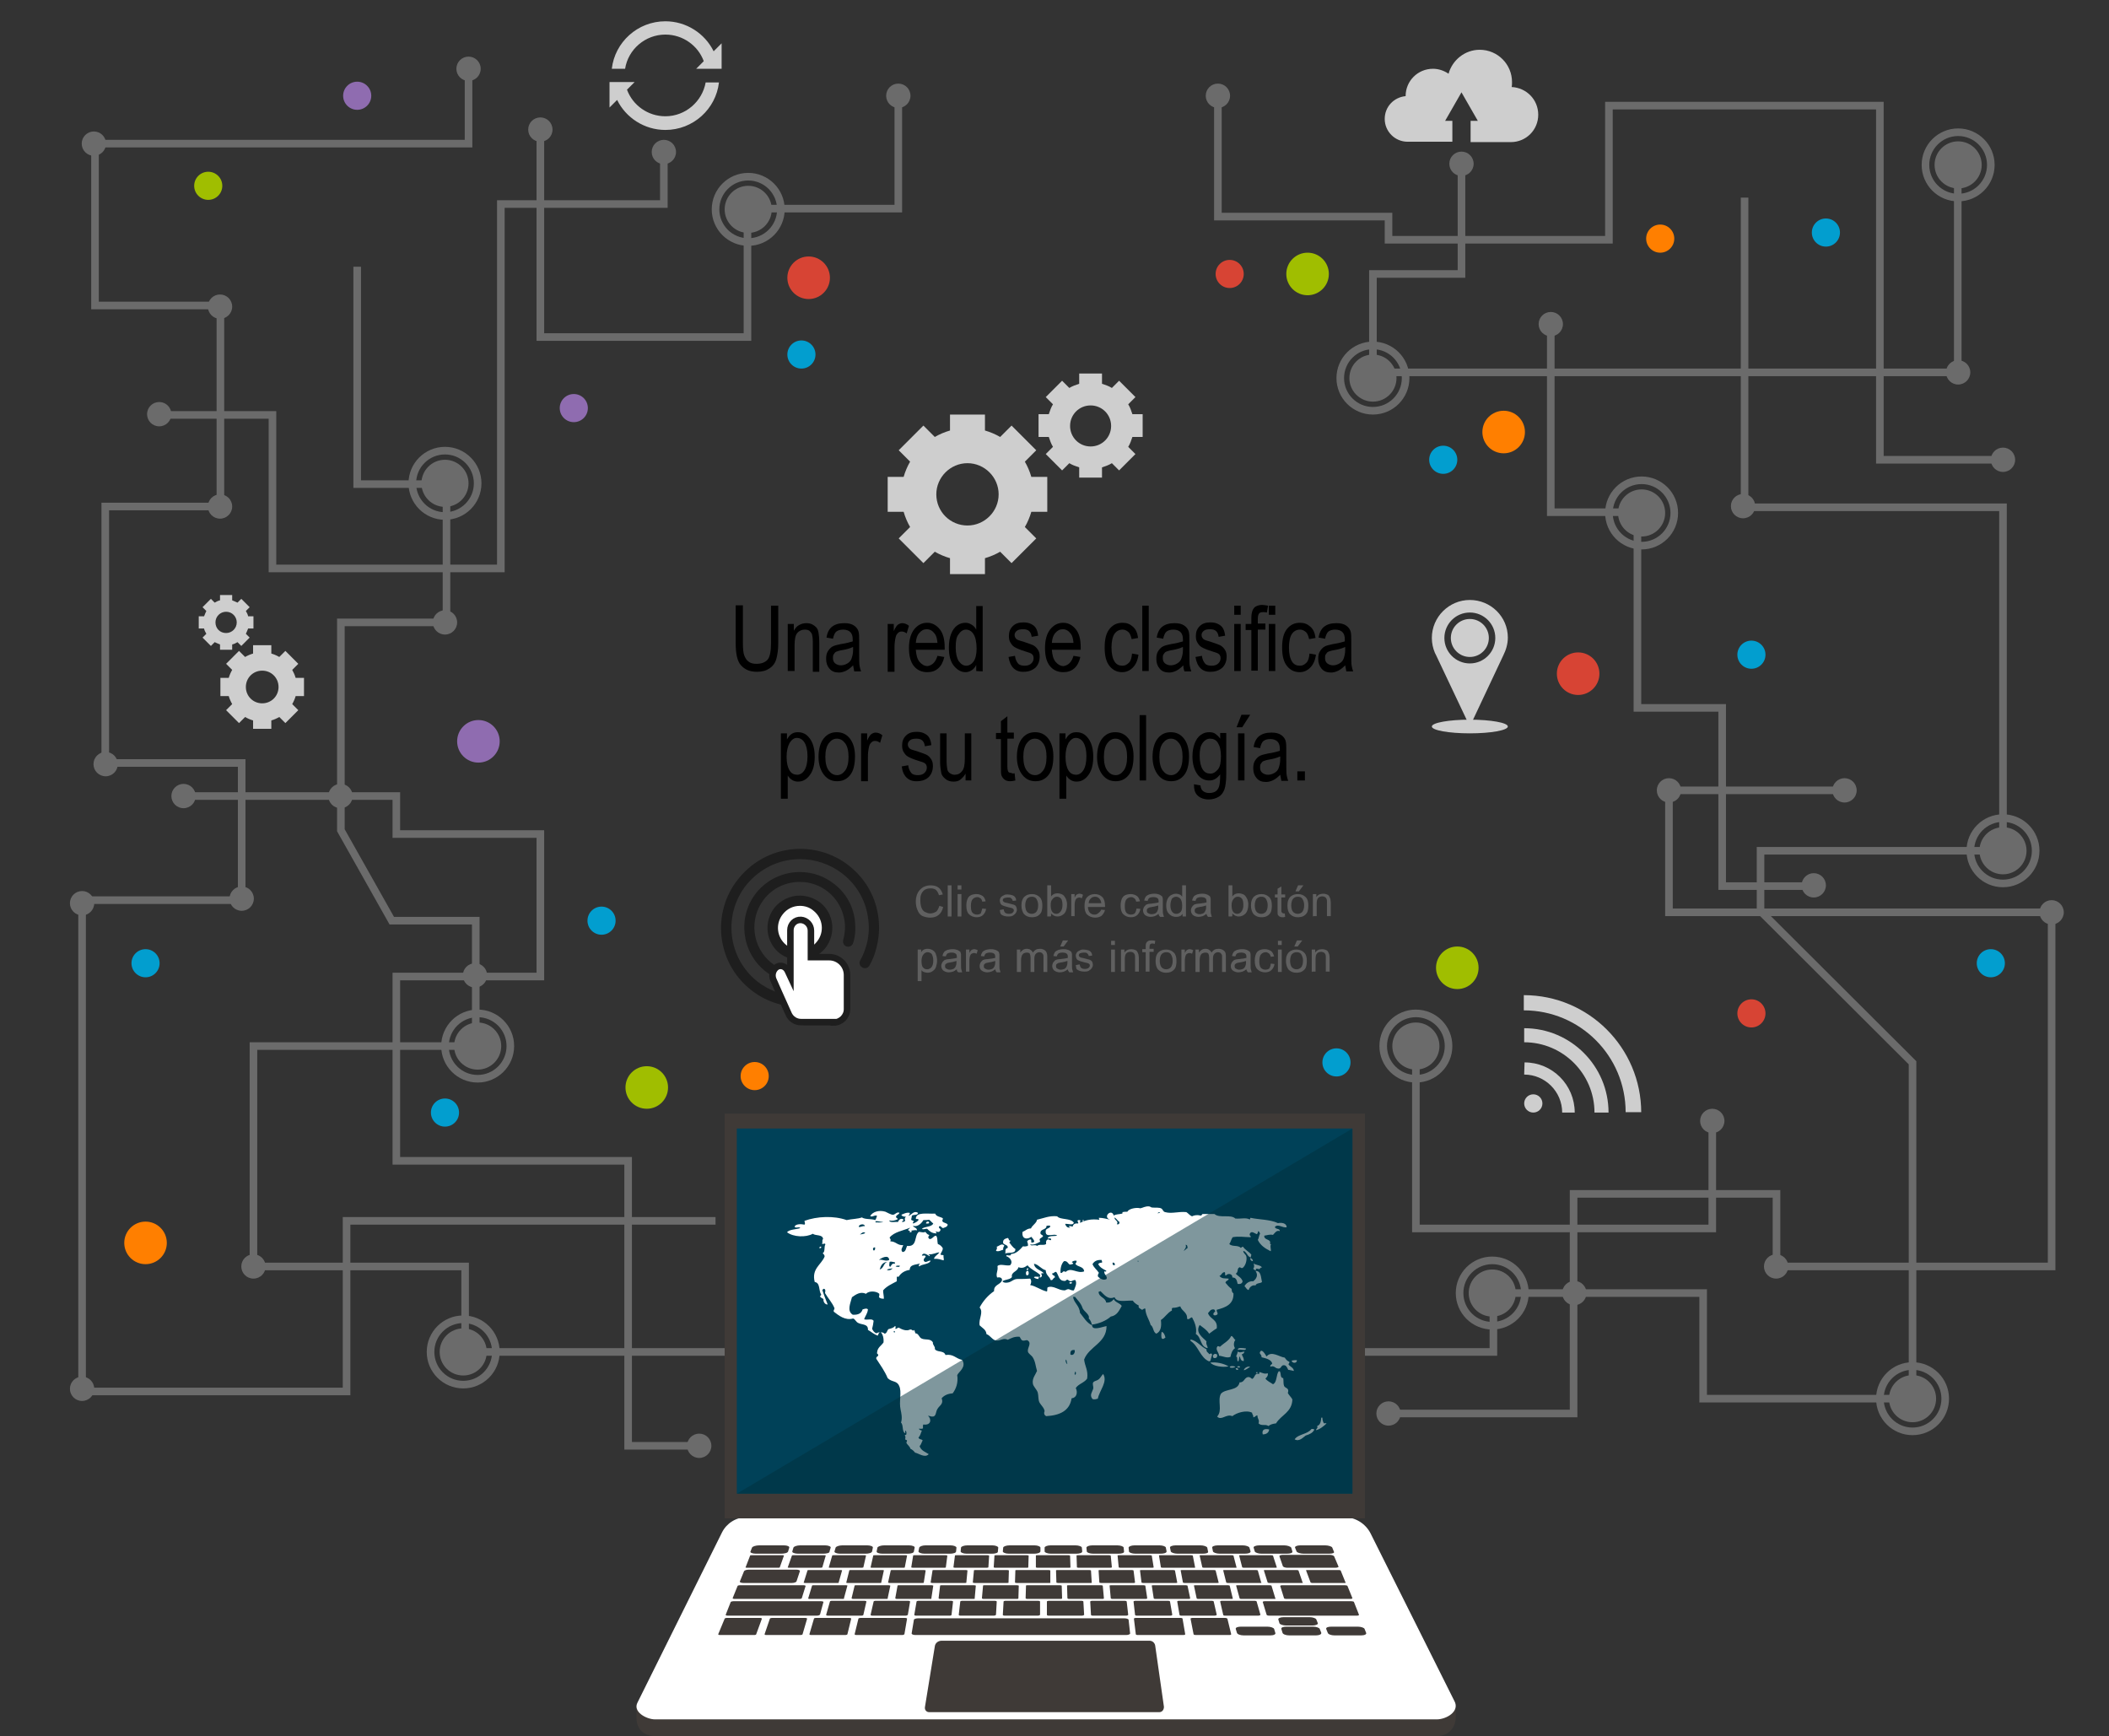 <?xml version="1.0" encoding="utf-8"?>
<!-- Generator: Adobe Illustrator 19.0.0, SVG Export Plug-In . SVG Version: 6.00 Build 0)  -->
<svg version="1.1" xmlns="http://www.w3.org/2000/svg" xmlns:xlink="http://www.w3.org/1999/xlink" x="0px" y="0px"
	 viewBox="-20 193 555 456.9" style="enable-background:new -20 193 555 456.9;" xml:space="preserve">
<rect x="-20" y="193" width="555" height="456.9" fill="#333333" stroke="none"/>
<style type="text/css">
	.st0{fill:none;stroke:#6B6B6B;stroke-width:2;stroke-miterlimit:10;}
	.st1{fill:#CECECE;}
	.st2{fill:#6B6B6B;}
	.st3{fill:#8F6CB0;}
	.st4{fill:#A0BE00;}
	.st5{fill:#FF7F00;}
	.st6{fill:#D74434;}
	.st7{fill:#029ECF;}
	.st8{fill:#3F3A37;}
	.st9{fill:#FFFFFF;}
	.st10{fill:#004158;}
	.st11{opacity:0.5;fill:#00313D;enable-background:new    ;}
	.st12{fill:#606060;}
	.st13{fill:#1E1E1E;}
	.st14{fill:#FFFFFF;stroke:#FFFFFF;stroke-width:0.115;stroke-miterlimit:10;}
	.st15{fill:#FFFFFF;stroke:#1E1E1E;stroke-width:1.714;stroke-miterlimit:10;}
</style>
<g id="Capa_1">
	<g id="XMLID_2_">
		<g id="XMLID_6137_">
			<polyline id="XMLID_6098_" class="st0" points="364.6,236.4 364.6,265.1 341.3,265.1 341.3,291 496.1,291 			"/>
			<polyline id="XMLID_6606_" class="st0" points="205.2,548.8 373,548.8 373,533.3 428.2,533.3 428.2,561.1 483.3,561.1 
				483.3,472.7 443.3,432.8 443.3,416.9 507.1,416.9 507.1,326.5 439.1,326.5 439.1,245 			"/>
			<polyline id="XMLID_6605_" class="st0" points="200.2,548.8 102.4,548.8 102.4,526.3 46.7,526.3 46.7,468.3 105.2,468.3 
				105.2,435.3 83.1,435.3 69.7,411.5 69.7,356.8 97.5,356.8 97.5,320.4 74,320.4 74,263.2 			"/>
			<g id="XMLID_6929_">
				<g id="XMLID_6937_">
					<g id="XMLID_6940_">
						<path id="XMLID_6203_" class="st1" d="M167.8,206.5c-2.3-4.7-7.2-7.9-12.7-7.9c-7.3,0-13.3,5.5-14.1,12.5h3.5
							c0.8-5.1,5.3-9,10.6-9c4.6,0,8.6,2.9,10.1,7l-2,2h2.5h3.5h0.7v-6.7L167.8,206.5z"/>
					</g>
					<g id="XMLID_6938_">
						<path id="XMLID_6202_" class="st1" d="M155.1,223.6c-4.6,0-8.6-2.9-10.1-7l2-2h-2.5H141l0,0h-0.6v6.7l2-2
							c2.3,4.7,7.2,7.9,12.7,7.9c7.3,0,13.3-5.5,14.1-12.5h-3.5C164.8,219.7,160.4,223.6,155.1,223.6z"/>
					</g>
				</g>
			</g>
			<g id="XMLID_6891_">
				<g id="XMLID_6906_">
					<path id="XMLID_6907_" class="st1" d="M60,376.2v-4.8h-2.2c-0.2-0.7-0.5-1.4-0.9-2.1l1.6-1.6l-3.4-3.4l-1.6,1.6
						c-0.7-0.4-1.4-0.7-2.1-0.9v-2.2h-4.8v2.2c-0.7,0.2-1.4,0.5-2.1,0.9l-1.6-1.6l-3.4,3.4l1.6,1.6c-0.4,0.7-0.7,1.4-0.9,2.1H38v4.8
						h2.2c0.2,0.7,0.5,1.4,0.9,2.1l-1.6,1.6l3.4,3.4l1.6-1.6c0.7,0.4,1.4,0.7,2.1,0.9v2.2h4.8v-2.2c0.7-0.2,1.4-0.5,2.1-0.9l1.6,1.6
						l3.4-3.4l-1.6-1.6c0.4-0.7,0.7-1.4,0.9-2.1H60z M49,378.1c-2.4,0-4.3-1.9-4.3-4.3c0-2.4,1.9-4.3,4.3-4.3s4.3,1.9,4.3,4.3
						S51.4,378.1,49,378.1z"/>
				</g>
				<g id="XMLID_6902_">
					<path id="XMLID_6903_" class="st1" d="M41.1,364v-1.4c0.5-0.1,0.9-0.3,1.4-0.6l1,1l2.2-2.2l-1-1c0.2-0.4,0.4-0.9,0.6-1.4h1.4
						v-3.2h-1.4c-0.1-0.5-0.3-0.9-0.6-1.4l1-1l-2.2-2.2l-1,1c-0.4-0.2-0.9-0.4-1.4-0.6v-1.4h-3.2v1.4c-0.5,0.1-0.9,0.3-1.4,0.6l-1-1
						l-2.2,2.2l1,1c-0.2,0.4-0.4,0.9-0.6,1.4h-1.4v3.2h1.4c0.1,0.5,0.3,0.9,0.6,1.4l-1,1l2.2,2.2l1-1c0.4,0.2,0.9,0.4,1.4,0.6v1.4
						H41.1z M36.7,356.8c0-1.6,1.3-2.8,2.8-2.8c1.6,0,2.8,1.3,2.8,2.8c0,1.6-1.3,2.8-2.8,2.8C37.9,359.6,36.7,358.4,36.7,356.8z"/>
				</g>
			</g>
			<g id="XMLID_6882_">
				<g id="XMLID_6887_">
					<path id="XMLID_6888_" class="st1" d="M230,344.1h9.2v-4.2c1.4-0.4,2.8-1,4-1.7l3,3l6.5-6.5l-3-3c0.7-1.2,1.3-2.6,1.7-4h4.2
						v-9.2h-4.2c-0.4-1.4-1-2.8-1.7-4l3-3l-6.5-6.5l-3,3c-1.2-0.7-2.6-1.3-4-1.7v-4.2H230v4.2c-1.4,0.4-2.8,1-4,1.7l-3-3l-6.5,6.5
						l3,3c-0.7,1.2-1.3,2.6-1.7,4h-4.2v9.2h4.2c0.4,1.4,1,2.8,1.7,4l-3,3l6.5,6.5l3-3c1.2,0.7,2.6,1.3,4,1.7V344.1z M226.4,323.1
						c0-4.5,3.7-8.2,8.2-8.2c4.5,0,8.2,3.7,8.2,8.2s-3.7,8.2-8.2,8.2S226.4,327.7,226.4,323.1z"/>
				</g>
				<g id="XMLID_6883_">
					<path id="XMLID_6884_" class="st1" d="M253.3,308h2.7c0.3,0.9,0.6,1.8,1.1,2.6l-1.9,1.9l4.3,4.3l1.9-1.9
						c0.8,0.5,1.7,0.8,2.6,1.1v2.7h6V316c0.9-0.3,1.8-0.6,2.6-1.1l1.9,1.9l4.3-4.3l-1.9-1.9c0.5-0.8,0.8-1.7,1.1-2.6h2.7v-6H278
						c-0.3-0.9-0.6-1.8-1.1-2.6l1.9-1.9l-4.3-4.3l-1.9,1.9c-0.8-0.5-1.7-0.8-2.6-1.1v-2.7h-6v2.7c-0.9,0.3-1.8,0.6-2.6,1.1l-1.9-1.9
						l-4.3,4.3l1.9,1.9c-0.5,0.8-0.8,1.7-1.1,2.6h-2.7V308z M267,299.7c3,0,5.4,2.4,5.4,5.4s-2.4,5.4-5.4,5.4s-5.4-2.4-5.4-5.4
						S264,299.7,267,299.7z"/>
				</g>
			</g>
			<g id="XMLID_6848_">
				<g id="XMLID_6860_">
					<g id="XMLID_6867_">
						<ellipse id="XMLID_6181_" class="st1" cx="366.8" cy="384.2" rx="10" ry="1.8"/>
					</g>
					<g id="XMLID_6863_">
						<path id="XMLID_6864_" class="st1" d="M366.8,350.9c-5.5,0-10,4.5-10,10c0,1.4,0.3,2.7,0.8,3.9l0,0c0.1,0.2,0.2,0.4,0.3,0.6
							l8.9,18.8l8.8-18.7c0.7-1.4,1.2-3,1.2-4.7C376.8,355.3,372.3,350.9,366.8,350.9z M366.8,367.6c-3.7,0-6.7-3-6.7-6.7
							c0-3.7,3-6.7,6.7-6.7s6.7,3,6.7,6.7C373.5,364.6,370.5,367.6,366.8,367.6z"/>
					</g>
					<g id="XMLID_6861_">
						<circle id="XMLID_6178_" class="st1" cx="366.8" cy="360.9" r="5"/>
					</g>
				</g>
			</g>
			<g id="XMLID_6846_">
				<path id="XMLID_6177_" class="st1" d="M377.8,215.9c0.1-0.4,0.1-0.9,0.1-1.3c0-4.7-3.8-8.5-8.5-8.5c-3.9,0-7.2,2.7-8.2,6.3
					c-1.2-0.8-2.6-1.3-4.1-1.3c-4,0-7.2,3.2-7.2,7.2l0,0c-3.1,0.3-5.5,2.8-5.5,6c0,3.3,2.7,6,6,6c1.3,0,6.4,0,11.8,0v-2.9v-2.6h-1.9
					l4.3-7.5l4.3,7.5H367v2v3.6c4.7,0,9,0,10.6,0c4,0,7.2-3.2,7.2-7.2C384.8,219.2,381.7,216.1,377.8,215.9z"/>
			</g>
			<g id="XMLID_6843_">
				<circle id="XMLID_6176_" class="st0" cx="97.1" cy="320.2" r="8.6"/>
				<circle id="XMLID_6175_" class="st2" cx="97.1" cy="320.2" r="6.2"/>
			</g>
			<g id="XMLID_6840_">
				<circle id="XMLID_6174_" class="st0" cx="176.9" cy="248.1" r="8.6"/>
				<circle id="XMLID_6173_" class="st2" cx="176.9" cy="248.1" r="6.2"/>
			</g>
			<g id="XMLID_6837_">
				<circle id="XMLID_6172_" class="st0" cx="341.3" cy="292.5" r="8.6"/>
				<circle id="XMLID_6171_" class="st2" cx="341.3" cy="292.5" r="6.2"/>
			</g>
			<g id="XMLID_6834_">
				<circle id="XMLID_6170_" class="st0" cx="412" cy="328" r="8.6"/>
				<circle id="XMLID_6169_" class="st2" cx="412" cy="328" r="6.2"/>
			</g>
			<g id="XMLID_6828_">
				<circle id="XMLID_6166_" class="st0" cx="507.1" cy="416.9" r="8.6"/>
				<circle id="XMLID_6165_" class="st2" cx="507.1" cy="416.9" r="6.2"/>
			</g>
			<g id="XMLID_6825_">
				<circle id="XMLID_6164_" class="st0" cx="105.7" cy="468.3" r="8.6"/>
				<circle id="XMLID_6163_" class="st2" cx="105.7" cy="468.3" r="6.2"/>
			</g>
			<g id="XMLID_6822_">
				<circle id="XMLID_6162_" class="st0" cx="352.6" cy="468.3" r="8.6"/>
				<circle id="XMLID_6161_" class="st2" cx="352.6" cy="468.3" r="6.2"/>
			</g>
			<g id="XMLID_6819_">
				<circle id="XMLID_6160_" class="st0" cx="101.9" cy="548.8" r="8.6"/>
				<circle id="XMLID_6159_" class="st2" cx="101.9" cy="548.8" r="6.2"/>
			</g>
			<g id="XMLID_6816_">
				<circle id="XMLID_6158_" class="st0" cx="372.7" cy="533.3" r="8.6"/>
				<circle id="XMLID_6157_" class="st2" cx="372.7" cy="533.3" r="6.2"/>
			</g>
			<g id="XMLID_6813_">
				<circle id="XMLID_6156_" class="st0" cx="483.3" cy="561.1" r="8.6"/>
				<circle id="XMLID_6155_" class="st2" cx="483.3" cy="561.1" r="6.2"/>
			</g>
			<polyline id="XMLID_6154_" class="st0" points="21.9,302.2 51.7,302.2 51.7,342.6 111.8,342.6 111.8,246.7 154.7,246.7 
				154.7,233 			"/>
			<polyline id="XMLID_6153_" class="st0" points="388.1,278.3 388.1,327.8 410.9,327.8 410.9,379.3 433.2,379.3 433.2,426.2 
				457.3,426.2 			"/>
			<polyline id="XMLID_6152_" class="st0" points="28.3,402.5 84.3,402.5 84.3,412.5 122.2,412.5 122.2,450 84.3,450 84.3,498.5 
				145.3,498.5 145.3,573.5 164.6,573.5 			"/>
			<polyline id="XMLID_6151_" class="st0" points="345.4,565 394.1,565 394.1,507.2 447.5,507.2 447.5,526.3 519.9,526.3 
				519.9,433.1 419.2,433.1 419.2,401 465.4,401 			"/>
			<polyline id="XMLID_6150_" class="st0" points="122.2,227.1 122.2,281.7 176.7,281.7 176.7,247.9 216.4,247.9 216.4,218.2 			"/>
			<polyline id="XMLID_6149_" class="st0" points="300.5,218.2 300.5,250 345.4,250 345.4,256.1 403.4,256.1 403.4,220.8 
				474.7,220.8 474.7,314 507.1,314 			"/>
			<circle id="XMLID_6148_" class="st2" cx="122.2" cy="227.1" r="3.2"/>
			<circle id="XMLID_6147_" class="st2" cx="103.3" cy="211.1" r="3.2"/>
			<circle id="XMLID_6146_" class="st2" cx="154.7" cy="233" r="3.2"/>
			<circle id="XMLID_6145_" class="st2" cx="21.9" cy="302" r="3.2"/>
			<circle id="XMLID_6144_" class="st2" cx="97.1" cy="356.8" r="3.2"/>
			<circle id="XMLID_6143_" class="st2" cx="28.3" cy="402.5" r="3.2"/>
			<circle id="XMLID_6142_" class="st2" cx="105" cy="449.7" r="3.2"/>
			<circle id="XMLID_6141_" class="st2" cx="164" cy="573.5" r="3.2"/>
			<circle id="XMLID_6121_" class="st2" cx="345.4" cy="565" r="3.2"/>
			<circle id="XMLID_6120_" class="st2" cx="447.4" cy="526.3" r="3.2"/>
			<circle id="XMLID_6119_" class="st2" cx="430.6" cy="488" r="3.2"/>
			<circle id="XMLID_6118_" class="st2" cx="394.3" cy="533.3" r="3.2"/>
			<circle id="XMLID_6116_" class="st2" cx="519.9" cy="433.1" r="3.2"/>
			<circle id="XMLID_6115_" class="st2" cx="457.3" cy="426" r="3.2"/>
			<circle id="XMLID_6114_" class="st2" cx="465.4" cy="401" r="3.2"/>
			<circle id="XMLID_6113_" class="st2" cx="419.2" cy="401" r="3.2"/>
			<circle id="XMLID_6112_" class="st2" cx="438.7" cy="326.2" r="3.2"/>
			<circle id="XMLID_6110_" class="st2" cx="388.1" cy="278.3" r="3.2"/>
			<circle id="XMLID_6109_" class="st2" cx="364.6" cy="236.1" r="3.2"/>
			<circle id="XMLID_6108_" class="st2" cx="300.5" cy="218.2" r="3.2"/>
			<circle id="XMLID_6107_" class="st2" cx="507.1" cy="314" r="3.2"/>
			<circle id="XMLID_6097_" class="st2" cx="46.7" cy="526.3" r="3.2"/>
			<circle id="XMLID_6096_" class="st2" cx="216.4" cy="218.2" r="3.2"/>
			<polyline id="XMLID_6095_" class="st0" points="168.3,514.3 71.2,514.3 71.2,559.2 1.6,559.2 1.6,429.9 43.6,429.9 43.6,393.8 
				7.7,393.8 7.7,326.3 38,326.3 38,273.4 5,273.4 5,230.8 103.3,230.8 103.3,211.1 			"/>
			<g id="XMLID_6352_">
				<g id="XMLID_6831_">
					<circle id="XMLID_6168_" class="st0" cx="495.3" cy="236.4" r="8.6"/>
					<circle id="XMLID_6167_" class="st2" cx="495.3" cy="236.4" r="6.2"/>
				</g>
				<circle id="XMLID_6106_" class="st2" cx="495.3" cy="291" r="3.2"/>
				<line id="XMLID_1858_" class="st0" x1="495.2" y1="236.4" x2="495.2" y2="290.4"/>
			</g>
			<g id="XMLID_6768_">
				<circle id="XMLID_6092_" class="st1" cx="383.5" cy="483.4" r="2.4"/>
				<path id="XMLID_6086_" class="st1" d="M381.1,475.8c5.5,0,10,4.5,10,10h3.3c0-7.3-5.9-13.2-13.2-13.2L381.1,475.8L381.1,475.8z"
					/>
				<path id="XMLID_6085_" class="st1" d="M381.1,467.3c10.2,0,18.5,8.3,18.5,18.5l0,0h3.7l0,0c0-12.2-9.9-22.2-22.2-22.2V467.3z"/>
				<path id="XMLID_6084_" class="st1" d="M411.9,485.8L411.9,485.8c0-17-13.8-30.9-30.9-30.9v4c14.8,0,26.8,12,26.8,26.8l0,0h4.1
					V485.8z"/>
			</g>
			<polyline id="XMLID_6083_" class="st0" points="430.6,488 430.6,516.3 352.6,516.3 352.6,468.3 			"/>
			<circle id="XMLID_6082_" class="st2" cx="4.7" cy="230.8" r="3.2"/>
			<circle id="XMLID_6080_" class="st2" cx="37.9" cy="273.7" r="3.2"/>
			<circle id="XMLID_6079_" class="st2" cx="37.9" cy="326.3" r="3.2"/>
			<circle id="XMLID_6078_" class="st2" cx="7.8" cy="394.1" r="3.2"/>
			<circle id="XMLID_6077_" class="st2" cx="69.6" cy="402.5" r="3.2"/>
			<circle id="XMLID_6076_" class="st2" cx="43.6" cy="429.5" r="3.2"/>
			<circle id="XMLID_6075_" class="st2" cx="1.6" cy="430.7" r="3.2"/>
			<circle id="XMLID_6074_" class="st2" cx="1.6" cy="558.5" r="3.2"/>
			<circle id="XMLID_6073_" class="st3" cx="105.9" cy="388.1" r="5.6"/>
			<circle id="XMLID_6072_" class="st4" cx="150.2" cy="479.2" r="5.6"/>
			<circle id="XMLID_6071_" class="st5" cx="18.3" cy="520.1" r="5.6"/>
			<circle id="XMLID_6070_" class="st4" cx="363.5" cy="447.7" r="5.6"/>
			<circle id="XMLID_6069_" class="st6" cx="395.3" cy="370.3" r="5.6"/>
			<circle id="XMLID_6068_" class="st5" cx="375.7" cy="306.7" r="5.6"/>
			<circle id="XMLID_5860_" class="st4" cx="324.1" cy="265.1" r="5.6"/>
			<circle id="XMLID_5843_" class="st6" cx="192.8" cy="266.1" r="5.6"/>
			<circle id="XMLID_5772_" class="st3" cx="131" cy="300.4" r="3.7"/>
			<circle id="XMLID_5771_" class="st4" cx="34.8" cy="241.9" r="3.7"/>
			<circle id="XMLID_5770_" class="st3" cx="74" cy="218.2" r="3.7"/>
			<circle id="XMLID_5769_" class="st7" cx="18.3" cy="446.5" r="3.7"/>
			<circle id="XMLID_5768_" class="st7" cx="503.9" cy="446.5" r="3.7"/>
			<circle id="XMLID_5767_" class="st6" cx="440.9" cy="459.7" r="3.7"/>
			<circle id="XMLID_5766_" class="st7" cx="460.5" cy="254.2" r="3.7"/>
			<circle id="XMLID_5765_" class="st5" cx="416.9" cy="255.8" r="3.7"/>
			<circle id="XMLID_5764_" class="st7" cx="138.3" cy="435.3" r="3.7"/>
			<circle id="XMLID_5763_" class="st7" cx="97.1" cy="485.8" r="3.7"/>
			<circle id="XMLID_5762_" class="st7" cx="331.7" cy="472.6" r="3.7"/>
			<circle id="XMLID_5761_" class="st5" cx="178.6" cy="476.2" r="3.7"/>
			<circle id="XMLID_5760_" class="st7" cx="440.9" cy="365.3" r="3.7"/>
			<circle id="XMLID_5759_" class="st7" cx="359.8" cy="314" r="3.7"/>
			<circle id="XMLID_5758_" class="st6" cx="303.6" cy="265.1" r="3.7"/>
			<circle id="XMLID_5757_" class="st7" cx="190.9" cy="286.3" r="3.7"/>
		</g>
		<g id="XMLID_13313_">
			<path id="XMLID_13314_" d="M182.9,352.4h1.9v9.9c0,1.7-0.2,3-0.5,4.1s-0.9,1.9-1.8,2.5c-0.9,0.6-1.9,0.9-3.3,0.9
				c-1.9,0-3.2-0.6-4.2-1.7c-1-1.1-1.4-3.1-1.4-5.9v-9.9h1.9v9.9c0,1.6,0.1,2.7,0.4,3.4c0.3,0.7,0.6,1.2,1.2,1.6
				c0.6,0.4,1.2,0.5,2,0.5c1.3,0,2.3-0.4,2.9-1.1s0.9-2.2,0.9-4.4L182.9,352.4L182.9,352.4z"/>
			<path id="XMLID_13317_" d="M187.3,369.6v-12.4h1.6v1.8c0.4-0.7,0.8-1.2,1.4-1.5c0.5-0.3,1.2-0.5,1.9-0.5c0.5,0,1.1,0.1,1.5,0.3
				c0.4,0.2,0.8,0.5,1.1,0.8c0.3,0.3,0.5,0.8,0.6,1.4c0.1,0.6,0.2,1.4,0.2,2.6v7.7h-1.7V362c0-0.9-0.1-1.6-0.2-2s-0.4-0.7-0.7-1
				c-0.3-0.2-0.7-0.3-1.2-0.3c-0.8,0-1.5,0.3-2,0.9c-0.5,0.6-0.7,1.7-0.7,3.2v6.8L187.3,369.6L187.3,369.6z"/>
			<path id="XMLID_13319_" d="M204.5,368.1c-0.6,0.6-1.2,1.1-1.8,1.4s-1.3,0.5-1.9,0.5c-1.1,0-1.9-0.3-2.5-1
				c-0.6-0.7-0.9-1.5-0.9-2.6c0-0.7,0.1-1.4,0.4-1.9s0.7-1,1.2-1.3c0.5-0.3,1.3-0.5,2.3-0.7c1.4-0.2,2.4-0.5,3.1-0.7v-0.5
				c0-0.9-0.2-1.4-0.5-1.8c-0.4-0.5-1.1-0.8-2-0.8c-0.8,0-1.4,0.2-1.8,0.5c-0.4,0.3-0.7,1-0.9,1.9l-1.7-0.3c0.2-1.3,0.7-2.3,1.5-2.9
				c0.8-0.6,1.8-0.9,3.2-0.9c1.1,0,1.9,0.2,2.5,0.6c0.6,0.4,1,0.9,1.2,1.5s0.2,1.5,0.2,2.6v2.8c0,2,0,3.2,0.1,3.7s0.2,1,0.4,1.5
				h-1.8C204.7,369.2,204.6,368.6,204.5,368.1z M204.4,363.3c-0.6,0.3-1.6,0.6-2.8,0.8c-0.7,0.1-1.2,0.3-1.5,0.4
				c-0.3,0.1-0.5,0.4-0.7,0.7c-0.2,0.3-0.2,0.6-0.2,1c0,0.6,0.2,1.1,0.6,1.4s0.9,0.5,1.5,0.5s1.2-0.2,1.7-0.5
				c0.5-0.3,0.9-0.7,1.1-1.3s0.4-1.3,0.4-2.3v-0.7H204.4z"/>
			<path id="XMLID_13322_" d="M213.6,369.6v-12.4h1.6v1.9c0.4-0.9,0.8-1.5,1.1-1.7c0.3-0.2,0.7-0.4,1.1-0.4c0.6,0,1.2,0.2,1.8,0.7
				l-0.6,2c-0.4-0.3-0.8-0.5-1.3-0.5c-0.4,0-0.7,0.1-1,0.4s-0.5,0.6-0.6,1.1c-0.2,0.8-0.3,1.7-0.3,2.6v6.5h-1.8V369.6z"/>
			<path id="XMLID_13324_" d="M226.7,365.6l1.8,0.3c-0.3,1.3-0.8,2.3-1.6,3c-0.8,0.7-1.7,1-2.9,1c-1.4,0-2.6-0.5-3.5-1.6
				s-1.3-2.7-1.3-4.8s0.5-3.8,1.4-4.9c0.9-1.1,2-1.7,3.4-1.7c1.3,0,2.4,0.6,3.3,1.7c0.9,1.1,1.3,2.7,1.3,4.8v0.6H221
				c0.1,1.4,0.4,2.5,1,3.2c0.6,0.7,1.3,1.1,2.1,1.1C225.3,368.1,226.2,367.3,226.7,365.6z M221,362.2h5.7c-0.1-1.1-0.3-1.9-0.7-2.4
				c-0.6-0.8-1.3-1.2-2.1-1.2s-1.4,0.3-2,1C221.3,360.3,221.1,361.1,221,362.2z"/>
			<path id="XMLID_13328_" d="M236.9,369.6V368c-0.3,0.6-0.7,1.1-1.2,1.4s-1,0.5-1.6,0.5c-1.2,0-2.2-0.6-3.1-1.7
				c-0.9-1.1-1.3-2.7-1.3-4.8c0-1.4,0.2-2.6,0.6-3.6s0.9-1.7,1.6-2.2s1.4-0.7,2.2-0.7c0.6,0,1.1,0.2,1.6,0.5
				c0.5,0.3,0.9,0.7,1.2,1.3v-6.2h1.7v17.2L236.9,369.6L236.9,369.6z M231.5,363.4c0,1.6,0.3,2.8,0.8,3.6c0.6,0.8,1.2,1.2,2,1.2
				c0.7,0,1.4-0.4,1.9-1.1c0.5-0.7,0.8-1.9,0.8-3.4c0-1.7-0.3-3-0.8-3.8c-0.5-0.8-1.2-1.2-2-1.2c-0.7,0-1.4,0.4-1.9,1.2
				C231.7,360.5,231.5,361.7,231.5,363.4z"/>
			<path id="XMLID_13331_" d="M245.4,365.9l1.7-0.3c0.1,0.9,0.4,1.5,0.8,2s1.1,0.6,1.8,0.6s1.3-0.2,1.7-0.6c0.4-0.4,0.6-0.8,0.6-1.4
				c0-0.5-0.2-0.9-0.5-1.1c-0.2-0.2-0.8-0.4-1.8-0.7c-1.3-0.4-2.2-0.8-2.7-1.1c-0.5-0.3-0.8-0.7-1.1-1.2s-0.4-1-0.4-1.7
				c0-1.1,0.3-1.9,1-2.6s1.6-1,2.8-1c0.8,0,1.4,0.1,2,0.4s1,0.6,1.3,1.1s0.5,1.1,0.6,2l-1.7,0.3c-0.2-1.4-0.9-2-2.2-2
				c-0.8,0-1.3,0.1-1.7,0.4c-0.4,0.3-0.6,0.7-0.6,1.1c0,0.5,0.2,0.8,0.5,1.1c0.2,0.2,0.8,0.4,1.9,0.7c1.4,0.5,2.4,0.8,2.8,1.1
				c0.4,0.3,0.7,0.6,1,1.1s0.4,1,0.4,1.7c0,1.2-0.4,2.2-1.1,2.9c-0.8,0.7-1.8,1.1-3.1,1.1C247.2,369.9,245.8,368.5,245.4,365.9z"/>
			<path id="XMLID_13333_" d="M262.5,365.6l1.8,0.3c-0.3,1.3-0.8,2.3-1.6,3c-0.8,0.7-1.7,1-2.9,1c-1.4,0-2.6-0.5-3.5-1.6
				s-1.3-2.7-1.3-4.8s0.5-3.8,1.4-4.9c0.9-1.1,2-1.7,3.4-1.7c1.3,0,2.4,0.6,3.3,1.7c0.9,1.1,1.3,2.7,1.3,4.8v0.6h-7.6
				c0.1,1.4,0.4,2.5,1,3.2c0.6,0.7,1.3,1.1,2.1,1.1C261.1,368.1,262,367.3,262.5,365.6z M256.8,362.2h5.7c-0.1-1.1-0.3-1.9-0.7-2.4
				c-0.6-0.8-1.3-1.2-2.1-1.2c-0.8,0-1.4,0.3-2,1C257.1,360.3,256.9,361.1,256.8,362.2z"/>
			<path id="XMLID_13337_" d="M277.9,365l1.7,0.3c-0.2,1.5-0.7,2.6-1.5,3.4s-1.7,1.2-2.8,1.2c-1.3,0-2.4-0.5-3.3-1.6
				s-1.3-2.7-1.3-4.9c0-2.2,0.4-3.8,1.3-4.9c0.9-1.1,2-1.6,3.4-1.6c1.1,0,1.9,0.3,2.7,1c0.8,0.7,1.2,1.6,1.4,3l-1.7,0.3
				c-0.2-0.8-0.4-1.5-0.9-1.9s-0.9-0.6-1.5-0.6c-0.9,0-1.6,0.4-2.1,1.1s-0.8,2-0.8,3.6c0,1.7,0.3,2.9,0.8,3.7
				c0.5,0.8,1.2,1.1,2.1,1.1c0.7,0,1.2-0.3,1.7-0.8S277.8,366.1,277.9,365z"/>
			<path id="XMLID_13339_" d="M280.6,369.6v-17.2h1.7v17.2H280.6z"/>
			<path id="XMLID_13341_" d="M291.4,368.1c-0.6,0.6-1.2,1.1-1.8,1.4s-1.3,0.5-1.9,0.5c-1.1,0-1.9-0.3-2.5-1
				c-0.6-0.7-0.9-1.5-0.9-2.6c0-0.7,0.1-1.4,0.4-1.9s0.7-1,1.2-1.3c0.5-0.3,1.3-0.5,2.3-0.7c1.4-0.2,2.4-0.5,3.1-0.7v-0.5
				c0-0.9-0.2-1.4-0.5-1.8c-0.4-0.5-1.1-0.8-2-0.8c-0.8,0-1.4,0.2-1.8,0.5c-0.4,0.3-0.7,1-0.9,1.9l-1.7-0.3c0.2-1.3,0.7-2.3,1.5-2.9
				c0.8-0.6,1.8-0.9,3.2-0.9c1.1,0,1.9,0.2,2.5,0.6c0.6,0.4,1,0.9,1.2,1.5s0.2,1.5,0.2,2.6v2.8c0,2,0,3.2,0.1,3.7s0.2,1,0.4,1.5
				h-1.8C291.5,369.2,291.4,368.6,291.4,368.1z M291.2,363.3c-0.6,0.3-1.6,0.6-2.8,0.8c-0.7,0.1-1.2,0.3-1.5,0.4
				c-0.3,0.1-0.5,0.4-0.7,0.7c-0.2,0.3-0.2,0.6-0.2,1c0,0.6,0.2,1.1,0.6,1.4s0.9,0.5,1.5,0.5s1.2-0.2,1.7-0.5
				c0.5-0.3,0.9-0.7,1.1-1.3s0.4-1.3,0.4-2.3v-0.7H291.2z"/>
			<path id="XMLID_13345_" d="M294.6,365.9l1.7-0.3c0.1,0.9,0.4,1.5,0.8,2s1.1,0.6,1.8,0.6s1.3-0.2,1.7-0.6c0.4-0.4,0.6-0.8,0.6-1.4
				c0-0.5-0.2-0.9-0.5-1.1c-0.2-0.2-0.8-0.4-1.8-0.7c-1.3-0.4-2.2-0.8-2.7-1.1c-0.5-0.3-0.8-0.7-1.1-1.2s-0.4-1-0.4-1.7
				c0-1.1,0.3-1.9,1-2.6s1.6-1,2.8-1c0.8,0,1.4,0.1,2,0.4s1,0.6,1.3,1.1s0.5,1.1,0.6,2l-1.7,0.3c-0.2-1.4-0.9-2-2.2-2
				c-0.8,0-1.3,0.1-1.7,0.4c-0.4,0.3-0.6,0.7-0.6,1.1c0,0.5,0.2,0.8,0.5,1.1c0.2,0.2,0.8,0.4,1.9,0.7c1.4,0.5,2.4,0.8,2.8,1.1
				c0.4,0.3,0.7,0.6,1,1.1s0.4,1,0.4,1.7c0,1.2-0.4,2.2-1.1,2.9c-0.8,0.7-1.8,1.1-3.1,1.1C296.4,369.9,295,368.5,294.6,365.9z"/>
			<path id="XMLID_13347_" d="M304.8,354.8v-2.4h1.7v2.4H304.8z M304.8,369.6v-12.4h1.7v12.4H304.8z"/>
			<path id="XMLID_13350_" d="M309.3,369.6v-10.8h-1.5v-1.6h1.5v-1.3c0-1,0.1-1.7,0.3-2.2c0.2-0.5,0.5-0.9,0.9-1.1s0.9-0.4,1.6-0.4
				c0.5,0,1,0.1,1.6,0.2l-0.3,1.8c-0.4-0.1-0.7-0.1-1-0.1c-0.5,0-0.9,0.1-1.1,0.4s-0.3,0.8-0.3,1.5v1.1h2v1.6h-2v10.8h-1.7V369.6z"
				/>
			<path id="XMLID_13353_" d="M313.9,354.8v-2.4h1.7v2.4H313.9z M313.9,369.6v-12.4h1.7v12.4H313.9z"/>
			<path id="XMLID_13356_" d="M324.6,365l1.7,0.3c-0.2,1.5-0.7,2.6-1.5,3.4s-1.7,1.2-2.8,1.2c-1.3,0-2.4-0.5-3.3-1.6
				s-1.3-2.7-1.3-4.9c0-2.2,0.4-3.8,1.3-4.9c0.9-1.1,2-1.6,3.4-1.6c1.1,0,1.9,0.3,2.7,1c0.8,0.7,1.2,1.6,1.4,3l-1.7,0.3
				c-0.2-0.8-0.4-1.5-0.9-1.9s-0.9-0.6-1.5-0.6c-0.9,0-1.6,0.4-2.1,1.1s-0.8,2-0.8,3.6c0,1.7,0.3,2.9,0.8,3.7
				c0.5,0.8,1.2,1.1,2.1,1.1c0.7,0,1.2-0.3,1.7-0.8S324.5,366.1,324.6,365z"/>
			<path id="XMLID_13358_" d="M334,368.1c-0.6,0.6-1.2,1.1-1.8,1.4s-1.3,0.5-1.9,0.5c-1.1,0-1.9-0.3-2.5-1c-0.6-0.7-0.9-1.5-0.9-2.6
				c0-0.7,0.1-1.4,0.4-1.9s0.7-1,1.2-1.3c0.5-0.3,1.3-0.5,2.3-0.7c1.4-0.2,2.4-0.5,3.1-0.7v-0.5c0-0.9-0.2-1.4-0.5-1.8
				c-0.4-0.5-1.1-0.8-2-0.8c-0.8,0-1.4,0.2-1.8,0.5c-0.4,0.3-0.7,1-0.9,1.9l-1.7-0.3c0.2-1.3,0.7-2.3,1.5-2.9
				c0.8-0.6,1.8-0.9,3.2-0.9c1.1,0,1.9,0.2,2.5,0.6c0.6,0.4,1,0.9,1.2,1.5s0.2,1.5,0.2,2.6v2.8c0,2,0,3.2,0.1,3.7s0.2,1,0.4,1.5
				h-1.8C334.2,369.2,334.1,368.6,334,368.1z M333.9,363.3c-0.6,0.3-1.6,0.6-2.8,0.8c-0.7,0.1-1.2,0.3-1.5,0.4
				c-0.3,0.1-0.5,0.4-0.7,0.7c-0.2,0.3-0.2,0.6-0.2,1c0,0.6,0.2,1.1,0.6,1.4s0.9,0.5,1.5,0.5s1.2-0.2,1.7-0.5
				c0.5-0.3,0.9-0.7,1.1-1.3s0.4-1.3,0.4-2.3v-0.7H333.9z"/>
			<path id="XMLID_13362_" d="M185.5,403.2V386h1.6v1.6c0.4-0.7,0.8-1.2,1.3-1.5c0.5-0.3,1-0.4,1.6-0.4c0.8,0,1.5,0.2,2.2,0.7
				c0.6,0.5,1.2,1.2,1.6,2.2c0.4,1,0.6,2.1,0.6,3.5c0,2.1-0.4,3.7-1.3,4.9c-0.9,1.2-1.9,1.7-3.1,1.7c-0.5,0-1-0.1-1.5-0.4
				s-0.9-0.7-1.2-1.2v6.1L185.5,403.2L185.5,403.2z M187,392.2c0,1.6,0.3,2.8,0.8,3.6c0.5,0.8,1.2,1.1,2,1.1c0.7,0,1.4-0.4,1.9-1.2
				c0.5-0.8,0.8-2,0.8-3.7c0-1.6-0.3-2.8-0.8-3.6c-0.5-0.8-1.2-1.2-2-1.2c-0.7,0-1.3,0.4-1.9,1.3C187.3,389.4,187,390.6,187,392.2z"
				/>
			<path id="XMLID_13365_" d="M195.4,392.2c0-2.1,0.5-3.8,1.4-4.9c0.9-1.1,2-1.6,3.4-1.6s2.5,0.5,3.4,1.6s1.4,2.7,1.4,4.7
				c0,2.2-0.4,3.9-1.3,5s-2,1.6-3.4,1.6s-2.5-0.5-3.4-1.6S195.4,394.3,195.4,392.2z M197.2,392.2c0,1.6,0.3,2.8,0.9,3.6
				c0.6,0.8,1.3,1.2,2.2,1.2c0.8,0,1.5-0.4,2.1-1.2c0.6-0.8,0.9-2,0.9-3.6s-0.3-2.8-0.9-3.6c-0.6-0.8-1.3-1.2-2.2-1.2
				c-0.8,0-1.5,0.4-2.1,1.2C197.5,389.4,197.2,390.6,197.2,392.2z"/>
			<path id="XMLID_13368_" d="M206.6,398.4V386h1.6v1.9c0.4-0.9,0.8-1.5,1.1-1.7c0.3-0.2,0.7-0.4,1.1-0.4c0.6,0,1.2,0.2,1.8,0.7
				l-0.6,2c-0.4-0.3-0.8-0.5-1.3-0.5c-0.4,0-0.7,0.1-1,0.4s-0.5,0.6-0.6,1.1c-0.2,0.8-0.3,1.7-0.3,2.6v6.5h-1.8V398.4z"/>
			<path id="XMLID_13370_" d="M217.3,394.7l1.7-0.3c0.1,0.9,0.4,1.5,0.8,2s1.1,0.6,1.8,0.6s1.3-0.2,1.7-0.6s0.6-0.8,0.6-1.4
				c0-0.5-0.2-0.9-0.5-1.1c-0.2-0.2-0.8-0.4-1.8-0.7c-1.3-0.4-2.2-0.8-2.7-1.1c-0.5-0.3-0.8-0.7-1.1-1.2s-0.4-1-0.4-1.7
				c0-1.1,0.3-1.9,1-2.6s1.6-1,2.8-1c0.8,0,1.4,0.1,2,0.4s1,0.6,1.3,1.1s0.5,1.1,0.6,2l-1.7,0.3c-0.2-1.4-0.9-2-2.2-2
				c-0.8,0-1.3,0.1-1.7,0.4s-0.6,0.7-0.6,1.1c0,0.5,0.2,0.8,0.5,1.1c0.2,0.2,0.8,0.4,1.9,0.7c1.4,0.5,2.4,0.8,2.8,1.1
				c0.4,0.3,0.7,0.6,1,1.1s0.4,1,0.4,1.7c0,1.2-0.4,2.2-1.1,2.9c-0.7,0.7-1.8,1.1-3.1,1.1C219.1,398.7,217.6,397.3,217.3,394.7z"/>
			<path id="XMLID_13372_" d="M234.1,398.4v-1.8c-0.4,0.7-0.9,1.2-1.4,1.6c-0.5,0.4-1.1,0.5-1.8,0.5c-0.8,0-1.5-0.2-2.1-0.7
				s-1-1-1.1-1.6s-0.3-1.6-0.3-2.7V386h1.7v6.9c0,1.3,0.1,2.1,0.2,2.6s0.4,0.8,0.7,1c0.3,0.2,0.7,0.4,1.2,0.4c0.8,0,1.5-0.3,2-1
				c0.5-0.6,0.7-1.7,0.7-3.2V386h1.7v12.4H234.1z"/>
			<path id="XMLID_13374_" d="M247,396.5l0.2,1.9c-0.5,0.1-0.9,0.2-1.3,0.2c-0.6,0-1.1-0.1-1.5-0.4s-0.6-0.6-0.8-1s-0.2-1.2-0.2-2.5
				v-7.2h-1.3v-1.6h1.3v-3.1l1.7-1.3v4.3h1.7v1.6h-1.7v7.3c0,0.7,0.1,1.1,0.2,1.3c0.1,0.3,0.4,0.4,0.8,0.4
				C246.4,396.6,246.6,396.6,247,396.5z"/>
			<path id="XMLID_13376_" d="M247.6,392.2c0-2.1,0.5-3.8,1.4-4.9c0.9-1.1,2-1.6,3.4-1.6s2.5,0.5,3.4,1.6s1.4,2.7,1.4,4.7
				c0,2.2-0.4,3.9-1.3,5s-2,1.6-3.4,1.6s-2.5-0.5-3.4-1.6S247.6,394.3,247.6,392.2z M249.3,392.2c0,1.6,0.3,2.8,0.9,3.6
				c0.6,0.8,1.3,1.2,2.2,1.2c0.8,0,1.5-0.4,2.1-1.2c0.6-0.8,0.9-2,0.9-3.6s-0.3-2.8-0.9-3.6c-0.6-0.8-1.3-1.2-2.2-1.2
				c-0.8,0-1.5,0.4-2.1,1.2C249.6,389.4,249.3,390.6,249.3,392.2z"/>
			<path id="XMLID_13379_" d="M258.8,403.2V386h1.6v1.6c0.4-0.7,0.8-1.2,1.3-1.5c0.5-0.3,1-0.4,1.6-0.4c0.8,0,1.5,0.2,2.2,0.7
				c0.6,0.5,1.2,1.2,1.6,2.2s0.6,2.1,0.6,3.5c0,2.1-0.4,3.7-1.3,4.9c-0.9,1.2-1.9,1.7-3.1,1.7c-0.5,0-1-0.1-1.5-0.4
				s-0.9-0.7-1.2-1.2v6.1L258.8,403.2L258.8,403.2z M260.4,392.2c0,1.6,0.3,2.8,0.8,3.6c0.5,0.8,1.2,1.1,2,1.1
				c0.7,0,1.4-0.4,1.9-1.2c0.5-0.8,0.8-2,0.8-3.7c0-1.6-0.3-2.8-0.8-3.6c-0.5-0.8-1.2-1.2-2-1.2c-0.7,0-1.3,0.4-1.9,1.3
				C260.7,389.4,260.4,390.6,260.4,392.2z"/>
			<path id="XMLID_13382_" d="M268.7,392.2c0-2.1,0.5-3.8,1.4-4.9c0.9-1.1,2-1.6,3.4-1.6s2.5,0.5,3.4,1.6s1.4,2.7,1.4,4.7
				c0,2.2-0.4,3.9-1.3,5s-2,1.6-3.4,1.6s-2.5-0.5-3.4-1.6S268.7,394.3,268.7,392.2z M270.5,392.2c0,1.6,0.3,2.8,0.9,3.6
				c0.6,0.8,1.3,1.2,2.2,1.2c0.8,0,1.5-0.4,2.1-1.2c0.6-0.8,0.9-2,0.9-3.6s-0.3-2.8-0.9-3.6c-0.6-0.8-1.3-1.2-2.2-1.2
				c-0.8,0-1.5,0.4-2.1,1.2C270.8,389.4,270.5,390.6,270.5,392.2z"/>
			<path id="XMLID_13385_" d="M279.9,398.4v-17.2h1.7v17.2H279.9z"/>
			<path id="XMLID_13387_" d="M283.3,392.2c0-2.1,0.5-3.8,1.4-4.9c0.9-1.1,2-1.6,3.4-1.6s2.5,0.5,3.4,1.6s1.4,2.7,1.4,4.7
				c0,2.2-0.4,3.9-1.3,5s-2,1.6-3.4,1.6s-2.5-0.5-3.4-1.6S283.3,394.3,283.3,392.2z M285.1,392.2c0,1.6,0.3,2.8,0.9,3.6
				c0.6,0.8,1.3,1.2,2.2,1.2c0.8,0,1.5-0.4,2.1-1.2c0.6-0.8,0.9-2,0.9-3.6s-0.3-2.8-0.9-3.6c-0.6-0.8-1.3-1.2-2.2-1.2
				c-0.8,0-1.5,0.4-2.1,1.2C285.4,389.4,285.1,390.6,285.1,392.2z"/>
			<path id="XMLID_13390_" d="M294.2,399.4l1.7,0.3c0.1,0.7,0.3,1.2,0.7,1.5c0.4,0.3,0.9,0.5,1.6,0.5c0.8,0,1.4-0.2,1.8-0.5
				c0.4-0.3,0.8-0.9,0.9-1.6c0.1-0.4,0.2-1.4,0.2-2.8c-0.4,0.5-0.8,0.9-1.3,1.2c-0.5,0.3-1,0.4-1.6,0.4c-1.2,0-2.2-0.5-3-1.5
				c-0.9-1.2-1.4-2.8-1.4-4.8c0-1.3,0.2-2.5,0.6-3.5s0.9-1.7,1.6-2.2s1.4-0.7,2.2-0.7c0.6,0,1.2,0.1,1.6,0.4s0.9,0.7,1.3,1.3v-1.5
				h1.6v10.8c0,1.9-0.2,3.3-0.5,4.1c-0.3,0.8-0.8,1.5-1.5,1.9s-1.6,0.7-2.6,0.7c-1.3,0-2.3-0.4-3-1.1S294.2,400.7,294.2,399.4z
				 M295.7,391.9c0,1.6,0.3,2.8,0.8,3.6c0.5,0.8,1.2,1.1,2,1.1s1.4-0.4,2-1.1s0.8-1.9,0.8-3.5s-0.3-2.7-0.8-3.5
				c-0.5-0.8-1.2-1.1-2.1-1.1c-0.7,0-1.4,0.4-1.9,1.1C295.9,389.3,295.7,390.4,295.7,391.9z"/>
			<path id="XMLID_13393_" d="M305.4,384.4l1.3-3.3h2.3l-2.1,3.3H305.4z M305.8,398.4V386h1.7v12.4H305.8z"/>
			<path id="XMLID_13396_" d="M316.9,396.9c-0.6,0.6-1.2,1.1-1.8,1.4s-1.3,0.5-1.9,0.5c-1.1,0-1.9-0.3-2.5-1
				c-0.6-0.7-0.9-1.5-0.9-2.6c0-0.7,0.1-1.4,0.4-1.9s0.7-1,1.2-1.3c0.5-0.3,1.3-0.5,2.3-0.7c1.4-0.2,2.4-0.5,3.1-0.7v-0.5
				c0-0.9-0.2-1.4-0.5-1.8c-0.4-0.5-1.1-0.8-2-0.8c-0.8,0-1.4,0.2-1.8,0.5c-0.4,0.3-0.7,1-0.9,1.9l-1.7-0.3c0.2-1.3,0.7-2.3,1.5-2.9
				c0.8-0.6,1.8-0.9,3.2-0.9c1.1,0,1.9,0.2,2.5,0.6c0.6,0.4,1,0.9,1.2,1.5s0.2,1.5,0.2,2.6v2.8c0,2,0,3.2,0.1,3.7s0.2,1,0.4,1.5
				h-1.8C317.1,398,317,397.4,316.9,396.9z M316.8,392.1c-0.6,0.3-1.6,0.6-2.8,0.8c-0.7,0.1-1.2,0.3-1.5,0.4
				c-0.3,0.1-0.5,0.4-0.7,0.7c-0.2,0.3-0.2,0.6-0.2,1c0,0.6,0.2,1.1,0.6,1.4s0.9,0.5,1.5,0.5s1.2-0.2,1.7-0.5
				c0.5-0.3,0.9-0.7,1.1-1.3s0.4-1.3,0.4-2.3v-0.7H316.8z"/>
			<path id="XMLID_13399_" d="M321.4,398.4V396h2v2.4H321.4z"/>
		</g>
		<g id="XMLID_5666_">
			<path id="XMLID_6489_" class="st8" d="M358.1,649.9H152.4c-2.3,0-4.7-1.2-4.9-4.5v-3.1l22.5-41.6c1.2-2.4,3.7-4,6.4-4h157.4
				c2.9,0,9.4,5.8,10.7,8.4l18.6,37.9v1.4C363.2,648.3,360.6,649.9,358.1,649.9z"/>
			<path id="XMLID_6488_" class="st9" d="M358.1,645.5H152.4c-2.3,0-6-2-4.6-4.5l22.2-44.7c1.2-2.4,3.7-4,6.4-4h157.4
				c2.9,0,5.6,1.7,6.9,4.3l22,44C364.3,643.4,360.6,645.5,358.1,645.5z"/>
			<rect id="XMLID_6487_" x="170.7" y="486.1" class="st8" width="168.5" height="106.5"/>
			<rect id="XMLID_6486_" x="173.9" y="490" class="st10" width="162" height="96.1"/>
			<path id="XMLID_6485_" class="st8" d="M285.1,643.6h-60.6c-0.7,0-1.2-0.6-1.1-1.3l2.6-16c0.1-0.9,0.9-1.5,1.8-1.5h54.7
				c0.8,0,1.4,0.6,1.5,1.3l2.3,16.1C286.3,643,285.8,643.6,285.1,643.6z"/>
			<path id="XMLID_6484_" class="st8" d="M185.5,601.9h-6.6c-0.9,0-1.6-0.3-1.4-0.6l0.4-1c0.1-0.3,1-0.6,1.9-0.6h6.5
				c0.9,0,1.5,0.3,1.4,0.6l-0.3,1C187.3,601.7,186.4,601.9,185.5,601.9z"/>
			<path id="XMLID_6330_" class="st8" d="M196.6,601.9H190c-0.9,0-1.6-0.3-1.5-0.6l0.3-1c0.1-0.3,0.9-0.6,1.8-0.6h6.5
				c0.9,0,1.6,0.3,1.5,0.6l-0.3,1C198.4,601.7,197.5,601.9,196.6,601.9z"/>
			<path id="XMLID_6329_" class="st8" d="M207.7,601.9h-6.6c-0.9,0-1.6-0.3-1.5-0.6l0.3-1c0.1-0.3,0.9-0.6,1.8-0.6h6.5
				c0.9,0,1.6,0.3,1.5,0.6l-0.2,1C209.4,601.7,208.6,601.9,207.7,601.9z"/>
			<path id="XMLID_6327_" class="st8" d="M218.8,601.9h-6.6c-0.9,0-1.6-0.3-1.5-0.6l0.2-1c0.1-0.3,0.9-0.6,1.8-0.6h6.5
				c0.9,0,1.6,0.3,1.5,0.6l-0.2,1C220.5,601.7,219.7,601.9,218.8,601.9z"/>
			<path id="XMLID_6326_" class="st8" d="M229.9,601.9h-6.6c-0.9,0-1.6-0.3-1.6-0.6l0.2-1c0.1-0.3,0.8-0.6,1.7-0.6h6.5
				c0.9,0,1.6,0.3,1.6,0.6l-0.1,1C231.6,601.7,230.8,601.9,229.9,601.9z"/>
			<path id="XMLID_6325_" class="st8" d="M241,601.9h-6.6c-0.9,0-1.6-0.3-1.6-0.6l0.1-1c0-0.3,0.8-0.6,1.7-0.6h6.5
				c0.9,0,1.6,0.3,1.6,0.6l-0.1,1C242.7,601.7,241.9,601.9,241,601.9z"/>
			<path id="XMLID_6324_" class="st8" d="M252.1,601.9h-6.6c-0.9,0-1.6-0.3-1.6-0.6l0.1-1c0-0.3,0.8-0.6,1.7-0.6h6.5
				c0.9,0,1.6,0.3,1.6,0.6v1C253.7,601.7,253,601.9,252.1,601.9z"/>
			<path id="XMLID_6323_" class="st8" d="M263.2,601.9h-6.6c-0.9,0-1.7-0.3-1.7-0.6v-1c0-0.3,0.7-0.6,1.6-0.6h6.5
				c0.9,0,1.7,0.3,1.7,0.6l0.1,1C264.8,601.7,264.1,601.9,263.2,601.9z"/>
			<path id="XMLID_6322_" class="st8" d="M274.3,601.9h-6.6c-0.9,0-1.7-0.3-1.7-0.6l-0.1-1c0-0.3,0.7-0.6,1.6-0.6h6.5
				c0.9,0,1.7,0.3,1.7,0.6l0.1,1C275.9,601.7,275.2,601.9,274.3,601.9z"/>
			<path id="XMLID_6321_" class="st8" d="M285.4,601.9h-6.6c-0.9,0-1.7-0.3-1.7-0.6l-0.1-1c0-0.3,0.7-0.6,1.6-0.6h6.5
				c0.9,0,1.7,0.3,1.7,0.6l0.2,1C287,601.7,286.3,601.9,285.4,601.9z"/>
			<path id="XMLID_6320_" class="st8" d="M296.5,601.9h-6.6c-0.9,0-1.7-0.3-1.8-0.6l-0.2-1c-0.1-0.3,0.6-0.6,1.5-0.6h6.5
				c0.9,0,1.7,0.3,1.8,0.6l0.2,1C298.1,601.7,297.4,601.9,296.5,601.9z"/>
			<path id="XMLID_6319_" class="st8" d="M307.5,601.9H301c-0.9,0-1.7-0.3-1.8-0.6l-0.2-1c-0.1-0.3,0.6-0.6,1.5-0.6h6.5
				c0.9,0,1.7,0.3,1.8,0.6l0.3,1C309.1,601.7,308.5,601.9,307.5,601.9z"/>
			<path id="XMLID_6318_" class="st8" d="M318.6,601.9H312c-0.9,0-1.7-0.3-1.8-0.6l-0.3-1c-0.1-0.3,0.6-0.6,1.5-0.6h6.5
				c0.9,0,1.7,0.3,1.9,0.6l0.3,1C320.2,601.7,319.6,601.9,318.6,601.9z"/>
			<path id="XMLID_6317_" class="st8" d="M329.7,601.9h-6.6c-0.9,0-1.8-0.3-1.9-0.6l-0.4-1c-0.1-0.3,0.5-0.6,1.4-0.6h6.5
				c0.9,0,1.8,0.3,1.9,0.6l0.4,1C331.3,601.7,330.7,601.9,329.7,601.9z"/>
			<path id="XMLID_6316_" class="st8" d="M184.9,605.6h-8.4c-0.2,0-0.4-0.1-0.3-0.1l1.2-3.1c0-0.1,0.2-0.1,0.4-0.1h8.2
				c0.2,0,0.4,0.1,0.3,0.1l-1.1,3.1C185.3,605.5,185.1,605.6,184.9,605.6z"/>
			<path id="XMLID_6315_" class="st8" d="M200.4,609.6h-8.6c-0.2,0-0.4-0.1-0.3-0.1l1-3.2c0-0.1,0.2-0.1,0.4-0.1h8.4
				c0.2,0,0.4,0.1,0.3,0.1l-0.9,3.2C200.8,609.6,200.6,609.6,200.4,609.6z"/>
			<path id="XMLID_6314_" class="st8" d="M201.8,613.8H193c-0.2,0-0.4-0.1-0.3-0.2l1-3.3c0-0.1,0.2-0.1,0.4-0.1h8.6
				c0.2,0,0.4,0.1,0.3,0.1l-0.9,3.3C202.2,613.8,202,613.8,201.8,613.8z"/>
			<path id="XMLID_6313_" class="st8" d="M206.7,618.2h-8.9c-0.2,0-0.4-0.1-0.4-0.2l1-3.5c0-0.1,0.2-0.2,0.4-0.2h8.8
				c0.2,0,0.4,0.1,0.4,0.2l-0.8,3.5C207.2,618.1,207,618.2,206.7,618.2z"/>
			<path id="XMLID_6312_" class="st8" d="M178.5,623.3h-9.1c-0.2,0-0.4-0.1-0.4-0.2l1.7-4.1c0-0.1,0.3-0.2,0.5-0.2h8.9
				c0.2,0,0.4,0.1,0.4,0.2l-1.5,4.1C179,623.2,178.8,623.3,178.5,623.3z"/>
			<path id="XMLID_6311_" class="st8" d="M190.7,623.3h-9.1c-0.2,0-0.4-0.1-0.4-0.2l1.4-4.1c0-0.1,0.3-0.2,0.5-0.2h8.9
				c0.2,0,0.4,0.1,0.4,0.2l-1.2,4.1C191.2,623.2,190.9,623.3,190.7,623.3z"/>
			<path id="XMLID_6310_" class="st8" d="M202.5,623.3h-9.1c-0.2,0-0.4-0.1-0.4-0.2l1.2-4.1c0-0.1,0.2-0.2,0.5-0.2h8.9
				c0.2,0,0.4,0.1,0.4,0.2l-1,4.1C203,623.2,202.7,623.3,202.5,623.3z"/>
			<path id="XMLID_6309_" class="st8" d="M217.4,623.3h-12c-0.3,0-0.5-0.1-0.5-0.2l1-4.1c0-0.1,0.3-0.2,0.5-0.2h11.8
				c0.3,0,0.5,0.1,0.5,0.2l-0.7,4.1C217.9,623.2,217.7,623.3,217.4,623.3z"/>
			<path id="XMLID_6308_" class="st8" d="M291.4,623.3h-12c-0.3,0-0.5-0.1-0.5-0.2l-0.5-4.1c0-0.1,0.2-0.2,0.5-0.2h11.8
				c0.3,0,0.5,0.1,0.5,0.2l0.7,4.1C291.9,623.2,291.7,623.3,291.4,623.3z"/>
			<path id="XMLID_6307_" class="st8" d="M303.6,623.3h-9c-0.2,0-0.5-0.1-0.5-0.2l-0.8-4.1c0-0.1,0.2-0.2,0.4-0.2h8.8
				c0.2,0,0.4,0.1,0.5,0.2l1,4.1C304,623.2,303.8,623.3,303.6,623.3z"/>
			<path id="XMLID_6306_" class="st8" d="M276.4,623.3h-55.5c-0.6,0-1-0.2-1-0.4l0.6-3.6c0-0.2,0.5-0.4,1.1-0.4h54.3
				c0.6,0,1.1,0.2,1.1,0.4l0.4,3.6C277.4,623.1,276.9,623.3,276.4,623.3z"/>
			<path id="XMLID_6305_" class="st8" d="M218.4,618.2h-8.9c-0.2,0-0.4-0.1-0.4-0.2l0.8-3.5c0-0.1,0.2-0.2,0.4-0.2h8.8
				c0.2,0,0.4,0.1,0.4,0.2l-0.6,3.5C218.8,618.1,218.6,618.2,218.4,618.2z"/>
			<path id="XMLID_6304_" class="st8" d="M230,618.2h-9c-0.2,0-0.4-0.1-0.4-0.2l0.6-3.5c0-0.1,0.2-0.2,0.4-0.2h8.8
				c0.2,0,0.4,0.1,0.4,0.2l-0.4,3.5C230.4,618.1,230.2,618.2,230,618.2z"/>
			<path id="XMLID_6303_" class="st8" d="M241.6,618.2h-8.9c-0.2,0-0.4-0.1-0.4-0.2l0.4-3.5c0-0.1,0.2-0.2,0.4-0.2h8.8
				c0.2,0,0.4,0.1,0.4,0.2l-0.2,3.5C242,618.1,241.8,618.2,241.6,618.2z"/>
			<path id="XMLID_6302_" class="st8" d="M253.2,618.2h-8.9c-0.2,0-0.4-0.1-0.4-0.2l0.2-3.5c0-0.1,0.2-0.2,0.4-0.2h8.8
				c0.2,0,0.4,0.1,0.4,0.2v3.5C253.6,618.1,253.4,618.2,253.2,618.2z"/>
			<path id="XMLID_6301_" class="st8" d="M264.8,618.2h-8.9c-0.2,0-0.4-0.1-0.4-0.2v-3.5c0-0.1,0.2-0.2,0.4-0.2h8.8
				c0.2,0,0.4,0.1,0.4,0.2l0.2,3.5C265.2,618.1,265,618.2,264.8,618.2z"/>
			<path id="XMLID_6300_" class="st8" d="M276.4,618.2h-8.9c-0.2,0-0.4-0.1-0.4-0.2l-0.2-3.5c0-0.1,0.2-0.2,0.4-0.2h8.8
				c0.2,0,0.4,0.1,0.4,0.2l0.4,3.5C276.8,618.1,276.7,618.2,276.4,618.2z"/>
			<path id="XMLID_6299_" class="st8" d="M288,618.2h-8.9c-0.2,0-0.4-0.1-0.4-0.2l-0.4-3.5c0-0.1,0.2-0.2,0.4-0.2h8.8
				c0.2,0,0.4,0.1,0.4,0.2l0.6,3.5C288.4,618.1,288.3,618.2,288,618.2z"/>
			<path id="XMLID_6298_" class="st8" d="M299.7,618.2h-8.9c-0.2,0-0.4-0.1-0.4-0.2l-0.6-3.5c0-0.1,0.1-0.2,0.4-0.2h8.8
				c0.2,0,0.4,0.1,0.4,0.2l0.8,3.5C300.1,618.1,299.9,618.2,299.7,618.2z"/>
			<path id="XMLID_6297_" class="st8" d="M314.3,623.4h-7c-0.9,0-1.7-0.3-1.8-0.7l-0.3-1c-0.1-0.4,0.6-0.6,1.4-0.6h6.9
				c0.9,0,1.7,0.3,1.8,0.6l0.3,1C315.8,623.1,315.2,623.4,314.3,623.4z"/>
			<path id="XMLID_6296_" class="st8" d="M326.3,623.4h-7c-0.9,0-1.7-0.3-1.8-0.7l-0.3-1c-0.1-0.4,0.5-0.6,1.4-0.6h6.9
				c0.9,0,1.7,0.3,1.8,0.6l0.4,1C327.8,623.1,327.2,623.4,326.3,623.4z"/>
			<path id="XMLID_6295_" class="st8" d="M325.4,620.8h-6.9c-0.9,0-1.7-0.3-1.8-0.6l-0.3-1c-0.1-0.3,0.5-0.6,1.4-0.6h6.8
				c0.9,0,1.7,0.3,1.8,0.6l0.4,1C326.9,620.5,326.2,620.8,325.4,620.8z"/>
			<path id="XMLID_6294_" class="st8" d="M338.2,623.4h-7c-0.9,0-1.7-0.3-1.8-0.7l-0.4-1c-0.1-0.4,0.5-0.6,1.4-0.6h6.9
				c0.9,0,1.7,0.3,1.8,0.6l0.4,1C339.7,623.1,339.1,623.4,338.2,623.4z"/>
			<path id="XMLID_6293_" class="st8" d="M213.3,613.8h-8.8c-0.2,0-0.4-0.1-0.4-0.2l0.8-3.3c0-0.1,0.2-0.1,0.4-0.1h8.6
				c0.2,0,0.4,0.1,0.4,0.1l-0.7,3.3C213.7,613.8,213.5,613.8,213.3,613.8z"/>
			<path id="XMLID_6292_" class="st8" d="M224.8,613.8H216c-0.2,0-0.4-0.1-0.4-0.2l0.6-3.3c0-0.1,0.2-0.1,0.4-0.1h8.6
				c0.2,0,0.4,0.1,0.4,0.1l-0.5,3.3C225.2,613.8,225,613.8,224.8,613.8z"/>
			<path id="XMLID_6291_" class="st8" d="M236.2,613.8h-8.8c-0.2,0-0.4-0.1-0.4-0.2l0.4-3.3c0-0.1,0.2-0.1,0.4-0.1h8.6
				c0.2,0,0.4,0.1,0.4,0.1l-0.3,3.3C236.6,613.8,236.4,613.8,236.2,613.8z"/>
			<path id="XMLID_6290_" class="st8" d="M247.6,613.8h-8.8c-0.2,0-0.4-0.1-0.4-0.2l0.3-3.3c0-0.1,0.2-0.1,0.4-0.1h8.6
				c0.2,0,0.4,0.1,0.4,0.1l-0.1,3.3C248,613.8,247.8,613.8,247.6,613.8z"/>
			<path id="XMLID_6289_" class="st8" d="M259.1,613.8h-8.8c-0.2,0-0.4-0.1-0.4-0.2l0.1-3.3c0-0.1,0.2-0.1,0.4-0.1h8.6
				c0.2,0,0.4,0.1,0.4,0.1l0.1,3.3C259.5,613.8,259.3,613.8,259.1,613.8z"/>
			<path id="XMLID_6288_" class="st8" d="M270.1,613.8h-8.8c-0.2,0-0.4-0.1-0.4-0.2l-0.1-3.3c0-0.1,0.2-0.1,0.4-0.1h8.6
				c0.2,0,0.4,0.1,0.4,0.1l0.3,3.3C270.5,613.8,270.3,613.8,270.1,613.8z"/>
			<path id="XMLID_6287_" class="st8" d="M281.5,613.8h-8.8c-0.2,0-0.4-0.1-0.4-0.2l-0.3-3.3c0-0.1,0.2-0.1,0.4-0.1h8.6
				c0.2,0,0.4,0.1,0.4,0.1l0.5,3.3C281.8,613.8,281.7,613.8,281.5,613.8z"/>
			<path id="XMLID_6286_" class="st8" d="M292.8,613.8H284c-0.2,0-0.4-0.1-0.4-0.2l-0.5-3.3c0-0.1,0.2-0.1,0.4-0.1h8.6
				c0.2,0,0.4,0.1,0.4,0.1l0.7,3.3C293.2,613.8,293,613.8,292.8,613.8z"/>
			<path id="XMLID_6285_" class="st8" d="M304.1,613.8h-8.8c-0.2,0-0.4-0.1-0.4-0.2l-0.7-3.3c0-0.1,0.1-0.1,0.4-0.1h8.6
				c0.2,0,0.4,0.1,0.4,0.1l0.8,3.3C304.5,613.8,304.3,613.8,304.1,613.8z"/>
			<path id="XMLID_6284_" class="st8" d="M315.4,613.8h-8.8c-0.2,0-0.4-0.1-0.4-0.2l-0.9-3.3c0-0.1,0.1-0.1,0.3-0.1h8.6
				c0.2,0,0.4,0.1,0.4,0.1l1,3.3C315.8,613.8,315.6,613.8,315.4,613.8z"/>
			<path id="XMLID_6266_" class="st8" d="M311.2,618.2h-8.9c-0.2,0-0.4-0.1-0.4-0.2l-0.8-3.5c0-0.1,0.1-0.2,0.4-0.2h8.8
				c0.2,0,0.4,0.1,0.4,0.2l1,3.5C311.6,618.1,311.4,618.2,311.2,618.2z"/>
			<path id="XMLID_6265_" class="st8" d="M335.4,613.8h-16.9c-0.3,0-0.6-0.1-0.6-0.2l-1-3.2c0-0.1,0.2-0.2,0.5-0.2H334
				c0.3,0,0.6,0.1,0.6,0.2l1.3,3.2C335.9,613.7,335.7,613.8,335.4,613.8z"/>
			<path id="XMLID_6264_" class="st8" d="M337.1,618.2H314c-0.4,0-0.7-0.1-0.7-0.3l-1-3.3c0-0.1,0.2-0.2,0.6-0.2h22.7
				c0.3,0,0.7,0.1,0.7,0.2l1.3,3.3C337.7,618.1,337.5,618.2,337.1,618.2z"/>
			<path id="XMLID_6263_" class="st8" d="M190.4,613.8h-17.1c-0.3,0-0.5-0.1-0.5-0.2l1.3-3.2c0-0.1,0.3-0.2,0.6-0.2h16.8
				c0.3,0,0.5,0.1,0.5,0.2l-1,3.2C191,613.7,190.7,613.8,190.4,613.8z"/>
			<path id="XMLID_6262_" class="st8" d="M195,618.2h-23.5c-0.4,0-0.6-0.1-0.5-0.3l1.3-3.3c0.1-0.1,0.4-0.2,0.7-0.2h23.1
				c0.3,0,0.6,0.1,0.6,0.2l-0.9,3.3C195.7,618.1,195.3,618.2,195,618.2z"/>
			<path id="XMLID_6261_" class="st8" d="M211.6,609.6H203c-0.2,0-0.4-0.1-0.3-0.1l0.8-3.2c0-0.1,0.2-0.1,0.4-0.1h8.4
				c0.2,0,0.4,0.1,0.3,0.1l-0.7,3.2C212,609.6,211.8,609.6,211.6,609.6z"/>
			<path id="XMLID_6260_" class="st8" d="M222.7,609.6h-8.6c-0.2,0-0.4-0.1-0.4-0.1l0.7-3.2c0-0.1,0.2-0.1,0.4-0.1h8.4
				c0.2,0,0.4,0.1,0.4,0.1l-0.5,3.2C223.1,609.6,222.9,609.6,222.7,609.6z"/>
			<path id="XMLID_6259_" class="st8" d="M233.9,609.6h-8.6c-0.2,0-0.4-0.1-0.4-0.1l0.5-3.2c0-0.1,0.2-0.1,0.4-0.1h8.4
				c0.2,0,0.4,0.1,0.4,0.1l-0.3,3.2C234.3,609.6,234.1,609.6,233.9,609.6z"/>
			<path id="XMLID_6258_" class="st8" d="M245,609.6h-8.6c-0.2,0-0.4-0.1-0.4-0.1l0.3-3.2c0-0.1,0.2-0.1,0.4-0.1h8.4
				c0.2,0,0.4,0.1,0.4,0.1l-0.1,3.2C245.4,609.6,245.3,609.6,245,609.6z"/>
			<path id="XMLID_6257_" class="st8" d="M256.1,609.6h-8.6c-0.2,0-0.4-0.1-0.4-0.1l0.1-3.2c0-0.1,0.2-0.1,0.4-0.1h8.4
				c0.2,0,0.4,0.1,0.4,0.1v3.2C256.5,609.6,256.4,609.6,256.1,609.6z"/>
			<path id="XMLID_6256_" class="st8" d="M267,609.6h-8.6c-0.2,0-0.4-0.1-0.4-0.1l-0.1-3.2c0-0.1,0.2-0.1,0.4-0.1h8.4
				c0.2,0,0.4,0.1,0.4,0.1l0.2,3.2C267.4,609.6,267.2,609.6,267,609.6z"/>
			<path id="XMLID_6255_" class="st8" d="M278.3,609.6h-8.6c-0.2,0-0.4-0.1-0.4-0.1l-0.2-3.2c0-0.1,0.2-0.1,0.4-0.1h8.4
				c0.2,0,0.4,0.1,0.4,0.1l0.4,3.2C278.6,609.6,278.5,609.6,278.3,609.6z"/>
			<path id="XMLID_6254_" class="st8" d="M289.4,609.6h-8.6c-0.2,0-0.4-0.1-0.4-0.1l-0.4-3.2c0-0.1,0.2-0.1,0.4-0.1h8.4
				c0.2,0,0.4,0.1,0.4,0.1l0.6,3.2C289.8,609.6,289.6,609.6,289.4,609.6z"/>
			<path id="XMLID_6253_" class="st8" d="M300.3,609.6h-8.6c-0.2,0-0.4-0.1-0.4-0.1l-0.6-3.2c0-0.1,0.1-0.1,0.4-0.1h8.4
				c0.2,0,0.4,0.1,0.4,0.1l0.8,3.2C300.7,609.6,300.6,609.6,300.3,609.6z"/>
			<path id="XMLID_6252_" class="st8" d="M311.7,609.6h-8.6c-0.2,0-0.4-0.1-0.4-0.1l-0.8-3.2c0-0.1,0.1-0.1,0.3-0.1h8.4
				c0.2,0,0.4,0.1,0.4,0.1l0.9,3.2C312.1,609.6,312,609.6,311.7,609.6z"/>
			<path id="XMLID_6251_" class="st8" d="M322.6,609.6H314c-0.2,0-0.4-0.1-0.4-0.1l-1-3.2c0-0.1,0.1-0.1,0.3-0.1h8.4
				c0.2,0,0.4,0.1,0.4,0.1l1.1,3.2C323,609.6,322.9,609.6,322.6,609.6z"/>
			<path id="XMLID_6250_" class="st8" d="M333.9,609.6h-8.6c-0.2,0-0.4-0.1-0.4-0.1l-1.2-3.2c0-0.1,0.1-0.1,0.3-0.1h8.4
				c0.2,0,0.4,0.1,0.4,0.1l1.3,3.2C334.2,609.6,334.1,609.6,333.9,609.6z"/>
			<path id="XMLID_6249_" class="st8" d="M196,605.6h-8.4c-0.2,0-0.4-0.1-0.3-0.1l1.1-3.1c0-0.1,0.2-0.1,0.4-0.1h8.2
				c0.2,0,0.4,0.1,0.3,0.1l-0.9,3.1C196.4,605.5,196.2,605.6,196,605.6z"/>
			<path id="XMLID_6248_" class="st8" d="M206.8,605.6h-8.4c-0.2,0-0.4-0.1-0.3-0.1l0.9-3.1c0-0.1,0.2-0.1,0.4-0.1h8.2
				c0.2,0,0.4,0.1,0.3,0.1l-0.7,3.1C207.2,605.5,207,605.6,206.8,605.6z"/>
			<path id="XMLID_6247_" class="st8" d="M217.8,605.6h-8.4c-0.2,0-0.4-0.1-0.3-0.1l0.7-3.1c0-0.1,0.2-0.1,0.4-0.1h8.2
				c0.2,0,0.4,0.1,0.3,0.1l-0.6,3.1C218.2,605.5,218,605.6,217.8,605.6z"/>
			<path id="XMLID_6246_" class="st8" d="M228.6,605.6h-8.4c-0.2,0-0.4-0.1-0.4-0.1l0.5-3.1c0-0.1,0.2-0.1,0.4-0.1h8.2
				c0.2,0,0.4,0.1,0.4,0.1l-0.4,3.1C229,605.5,228.8,605.6,228.6,605.6z"/>
			<path id="XMLID_6245_" class="st8" d="M239.7,605.6h-8.4c-0.2,0-0.4-0.1-0.4-0.1l0.4-3.1c0-0.1,0.2-0.1,0.4-0.1h8.2
				c0.2,0,0.4,0.1,0.4,0.1l-0.2,3.1C240.1,605.5,239.9,605.6,239.7,605.6z"/>
			<path id="XMLID_6244_" class="st8" d="M250.3,605.6h-8.4c-0.2,0-0.4-0.1-0.4-0.1l0.2-3.1c0-0.1,0.2-0.1,0.4-0.1h8.2
				c0.2,0,0.4,0.1,0.4,0.1l-0.1,3.1C250.7,605.5,250.5,605.6,250.3,605.6z"/>
			<path id="XMLID_6243_" class="st8" d="M261.4,605.6H253c-0.2,0-0.4-0.1-0.4-0.1v-3.1c0-0.1,0.2-0.1,0.4-0.1h8.2
				c0.2,0,0.4,0.1,0.4,0.1l0.1,3.1C261.8,605.5,261.6,605.6,261.4,605.6z"/>
			<path id="XMLID_6242_" class="st8" d="M272.2,605.6h-8.4c-0.2,0-0.4-0.1-0.4-0.1l-0.1-3.1c0-0.1,0.2-0.1,0.4-0.1h8.2
				c0.2,0,0.4,0.1,0.4,0.1l0.3,3.1C272.6,605.5,272.4,605.6,272.2,605.6z"/>
			<path id="XMLID_6241_" class="st8" d="M283.2,605.6h-8.4c-0.2,0-0.4-0.1-0.4-0.1l-0.3-3.1c0-0.1,0.2-0.1,0.4-0.1h8.2
				c0.2,0,0.4,0.1,0.4,0.1l0.5,3.1C283.6,605.5,283.5,605.6,283.2,605.6z"/>
			<path id="XMLID_6238_" class="st8" d="M294.3,605.6h-8.4c-0.2,0-0.4-0.1-0.4-0.1l-0.5-3.1c0-0.1,0.1-0.1,0.3-0.1h8.2
				c0.2,0,0.4,0.1,0.4,0.1l0.6,3.1C294.6,605.5,294.5,605.6,294.3,605.6z"/>
			<path id="XMLID_6067_" class="st8" d="M305.2,605.6h-8.4c-0.2,0-0.4-0.1-0.4-0.1l-0.7-3.1c0-0.1,0.1-0.1,0.3-0.1h8.2
				c0.2,0,0.4,0.1,0.4,0.1l0.8,3.1C305.6,605.5,305.4,605.6,305.2,605.6z"/>
			<path id="XMLID_6066_" class="st8" d="M315.7,605.6h-8.4c-0.2,0-0.4-0.1-0.4-0.1l-0.8-3.1c0-0.1,0.1-0.1,0.3-0.1h8.2
				c0.2,0,0.4,0.1,0.4,0.1l1,3.1C316.1,605.5,315.9,605.6,315.7,605.6z"/>
			<path id="XMLID_6065_" class="st8" d="M331.4,605.6h-12.6c-0.6,0-1.1-0.2-1.2-0.4l-0.9-2.6c-0.1-0.2,0.3-0.4,0.9-0.4h12.3
				c0.6,0,1.1,0.2,1.2,0.4l1.1,2.6C332.4,605.4,332,605.6,331.4,605.6z"/>
			<path id="XMLID_6064_" class="st8" d="M188.4,609.6h-12.8c-0.6,0-1-0.2-0.9-0.4l1.1-2.7c0.1-0.2,0.6-0.4,1.2-0.4h12.6
				c0.6,0,1,0.2,0.9,0.4l-0.9,2.7C189.5,609.4,189,609.6,188.4,609.6z"/>
		</g>
		<g id="XMLID_4135_">
			<path id="XMLID_6183_" class="st9" d="M294.7,544.1c1.5,0.8,1.1,3.4,3.1,3.7c0-0.7-0.5-0.9-0.3-1.8c-1.1-1.1-3-2.3-1.8-4.3
				c0.9,0.7,1.9,1.3,2.5,2.3c0.7-0.5,1.3-1,2-1.4c0.3-2.4-1.8-2.4-2.3-4c0.4-0.4,0.6-1.1,1.6-1c0.1,0.2,0.3,0.3,0.3,0.5
				c-0.2,0.3-0.7,0.5-0.4,1c0.4,0.2,0.7,0,1-0.2c0.1-0.6-0.3-0.6-0.2-1.2c2.3-0.6,4.5-1.4,4.4-4.3c-0.5-0.4-0.4-0.6-0.5-1.2
				c-0.6-0.4-1.1-1-1.6-1.6c0-0.6,1-0.6,0.8-1.1c-1.1-0.1-1.7,0.1-2.4-0.7c0.6-0.2,0.6-0.9,1.3-1c0.4,0,0,0.9,0.4,0.9
				c0.5-0.7,1.8-0.5,1.7,0.5c1.1,0,1.2,0.9,1.4,1.7c0.7,0.1,1.2-0.1,1.3-0.7c-0.3-1-1.2-1.3-1.8-2c0.8-0.4,0.2-1.5,1.1-1.7
				c0.2,0.1,0.3,0.3,0.7,0.2c0.7-0.5,1.2-1.9,1-3c-0.1-0.6-0.9-0.9-0.8-1.5c0.9,0.2,1.1,1.7,2,1.7c-0.1-0.3,0.1-0.4,0.1-0.7
				c-0.6-0.8-1.6-1.2-2.2-2.1c-0.3,0-0.4,0.3-0.6,0.3c-0.7-0.8-2.2-0.2-3-1c0.4-0.5,0.5-1.3,0.9-1.8c1.7-0.3,3.1,0,4.7,0
				c0.3-0.3-0.4-0.3-0.2-0.9c0.4-0.9,1.3-0.1,1.8,0.1c0.3-0.1,0.3-0.5,0.4-0.8c0.3,0.1,0.4,0.4,0.5,0.7c-0.3,0.4-0.3,1.2-0.6,1.6
				c0.7,1.5,2,2.3,3.4,3c0.2-0.5-0.3-1.4,0.1-1.8c-0.5-0.1-0.1-0.5-0.3-0.8c-0.4-0.6-1.6-0.5-1.5-1.5c0.8-0.1,1.4-0.4,2.3-0.2
				c0.5-0.5,0.9-1.3,1.8-1c0-0.8-1.2-0.4-1.3-1.1c0.8-0.9,2,0.3,3.1,0.1c0-1.1-1.3-1.3-2.3-1.1c-2.1-1-5-0.9-7.2-1.4
				c-0.2,0.1,0,0.5-0.3,0.4c-1-0.5-2.1-0.1-3.7-0.2c-1.2-1.2-4.2,0-5.5-1.2c-1,0-2.1,0-3.1,0c-0.3,0.1-0.2,0.5-0.6,0.4
				c-0.8-0.2-1.6-0.1-2.2,0.2c-0.6-0.2-1-0.8-1.5-1.1c-2.2-0.2-3.8,0.5-5.6,0c-0.5-0.1-0.6-0.7-0.9-0.9c-0.6-0.4-1.5-0.2-2.5-0.3
				c-0.3,0-0.5-0.3-0.8-0.3c-1-0.1-1.7,0.4-2.3,0.5c-1-0.3-3.1,0.1-3.4,0.9c-0.5,0-0.9,0-1.3,0.1c0,0.2,0,0.4-0.1,0.4
				c-0.8,0.2-1.5,0.1-2.2,0.5c-0.6-2-3.1,0.5-0.9,1.1c-1-0.2-1.9-0.5-3-0.5c-0.1,0.3,0.3,0.5,0,0.5c-1.9-0.2-3.3,0-4.9,0.8
				c-0.3-0.1,0.3-0.7-0.2-0.7c-0.1,0-0.3,0-0.4,0c-0.4,0.3,0.3,0.7,0,0.9c-0.8-0.1-1.3,0.2-1.4,0.8c-0.4,0-0.5-0.2-1-0.1
				c-0.1,0.3,0.6,0.3,0.2,0.4c-0.7,0-1-0.4-1.2-1c0.9-0.1,2,0.5,2.3-0.3c-0.8-1.3-3.6-0.7-4.4-1.7c-2.1-0.2-3.5,0.5-5.3,0.9
				c-0.1,0.9-1.2,1.4-1.6,2.3c-1,0-1.4,0.6-2.2,0.9c-0.3,1.9,1.2,2.1,2.3,1.3c0.3,0.4,0.7,0.7,0.8,1.3c-0.2,0.1-0.4,0.3-0.8,0.2
				c0-0.3,0-0.6-0.1-0.8c-0.5,0-0.8,0.2-1,0.5c0.1,0.4,0.3,0.6,0.2,1.2c-0.4,0.1-0.8,0.2-1.3,0.1c-0.8,0.9-1.8,2-3.1,2
				c-0.1,0.2-0.1,0.5-0.4,0.4c-0.5,0.1-0.8-0.3-0.9,0.2c0.8,0.2,2,1.4,1,2.4c-1.2,0.2-2.6-0.5-3.3,0.2c0.2,1.4-0.5,1.9-0.1,3
				c0.7-0.1,1.3,0,1.3,0.7c-0.4,1.3-2.2,1.1-2.1,2.9c-1.6,1.1-2.9,2.6-3.8,4.3c1.1,1.3-0.3,2.9,0,4.7c0.7,0.7,1.7,1.1,1.8,2.3
				c1.1,0.4,1.6,1.7,2.7,1.7c0.9,0.1,1.8-0.8,2.9-0.2c0.9-0.4,1.7-0.9,3.1-0.8c0.3,0.3,0.3,0.8,0.8,1c0.5,0.1,0.7-0.1,1.2-0.1
				c1.4,0.7,0,2,0.2,3c0.1,0.5,0.8,0.9,1.2,1.4c0.8,1.2,0.8,2.4,1.2,3.7c-0.4,1-1.3,1.9-1.1,3.3c0.1,0.8,1,1.5,1.3,2.4
				c0.2,0.8,0.1,1.8,0.4,2.5c0.4,0.8,1.3,1.5,1.4,2.4c-0.3,0.6,0,1.1,0.4,1.3c3.6-0.2,6.2-1.4,6.7-4.7c1.3-0.1,1.7-1.5,1.1-2.7
				c0.7-1.1,2.3-1.4,3-2.5c0.3-2.2-0.6-3.2-0.8-5c1.3-3.5,5.9-4.3,5.9-8.8c-1.2,0.2-4,1.4-3.8-0.4c1.7-0.2,3.7-1,4.9-2.1
				c1.7-0.3,2.2-1.6,2.9-2.8c-0.5-0.8-1.7-0.9-2.1-1.8c-0.4,0.5-0.9,1-2,0.9c-0.2-1.4-1.9-1.3-2-2.8c0.1-0.1,0.4-0.1,0.5-0.2
				c0.9,0.8,1.9,2.4,3.7,1.6c0.6,1.5,3,0.8,4.8,0.9c0.4,0.6,1,1,1.6,1.3c-0.3,0.6,0.4,0.8,0.8,1.1c0.4,0,0.4-0.4,0.9-0.3
				c0.1,1.8,1,2.8,1.4,4.3c0.8,0.5,0.6,1.9,1.5,2.3c1.2-0.6,1.4-1.9,1.2-3.6c1.1-0.7,1.7-1.9,2.9-2.5c0-0.3-0.1-0.6,0.2-0.7
				c0.8,0,1.4-0.2,2-0.4c0.4,1.3,1.9,1.5,1.8,3.3c0.6,0.3,0.8-0.4,1.3-0.4C294.4,541,295,542.4,294.7,544.1z M260,524.9
				c0.9-0.1,1,0.6,1.5,0.9c0.4,0,0.6-0.1,0.9-0.2c0.1-0.4-0.4-0.2-0.3-0.5c0.3-0.2,0.6-0.4,1.2-0.3c0.1,0.5-0.2,0.5-0.3,0.8
				c0.5,0.9,2.2,0.6,2.3,2c-1.8,0.7-3.4-1.2-4.8,0.1c-0.3,0.1-0.3-0.2-0.5-0.1c-0.5,0-0.3,0.5-0.9,0.4
				C259,527.1,259.2,525.7,260,524.9z M253.7,519.8c0.1-0.3-0.2-0.3-0.1-0.7c0.2-0.3,0.7-0.4,0.9-0.8c-0.1-0.3-0.6-0.3-0.7-0.7
				c-0.1-1.3,1.6-0.8,1.6-2c0.4,0,0.8-0.2,1,0.1c-0.1,0.6-1,0.5-1.2,1.1c-0.3,2.3,2.2,0.6,3,1.4c-0.8,0.2-2.2-0.1-2.5,0.7
				c0.1,0.2,1-0.3,0.9,0.4c-0.3,0.3-0.4-0.2-0.9-0.1c-0.4,0.2-0.5,0.6-0.4,1.2c-0.7,0.5-1.6-0.1-2.4,0.5c-0.5-0.5-1.6,0.2-1.8-0.4
				C252.2,520.7,252.9,520.2,253.7,519.8z M260.5,550.8c0.3,0.2,0.2,0.9,0.4,1.2C260.6,551.9,260.3,551.3,260.5,550.8z M261,532.3
				c-0.3,0-0.5,0.3-0.9,0.3c-1.6,0-2.9-1.4-4.4-0.8c-0.2,0.3,0,0.8-0.2,1.1c-1.7-0.4-2.8-1.4-4.4-1.7c0.3-0.5,0.4-1.2,0-1.7
				c-1.2,0.1-2.1,0.1-3.3,0.1c-1.1,0-1.5,0.7-2.4,0.9c-0.4,0.1-1.3,0.2-1.6-0.3c0.7-0.5,2-0.4,2.5-1.1c-0.3-1.4,1.5-1.4,1.7-2.6
				c1.1,0.4,1.7,0,2.4-0.5c0.9,1.1,2.3,1.6,3.3,2.5c0.1,0.3-0.1,0.4-0.1,0.7c0.5,0.1,0.8-0.6,0.4-0.9c0-0.3,0.4-0.2,0.7-0.2
				c-0.8-0.9-2.4-1-2.6-2.5c1.1,0.1,1.9,1.4,3.1,1.7c0,1.3,1,1.6,1.3,2.6c0.1,0,0.2,0,0.3,0c0.3-0.1,0.4-0.6,0.8-0.7
				c0.1-0.7-0.8-0.4-0.7-1.1c0.5,0.1,0.7-0.6,1.1-0.3c0.6,0.8,0.6,2.3,2.1,2.3c0.5,0.1,0.4-0.4,0.9-0.3c0.2,0.2,0.4,0.3,0.7,0.4
				c0.5,0,0.7-0.4,1.3-0.3c0.5,0.9-0.1,1.9-0.4,2.7C261.8,532.7,261.5,532.2,261,532.3z M261.7,549.5c-0.1-0.9,0.2-1.3,1.1-1.2
				C263,548.9,262.5,549.9,261.7,549.5z M263,554.8c-0.4-0.1-0.1-0.4-0.1-0.8C263.3,554,263.1,554.8,263,554.8z M264.2,538.5
				c-0.1-1.9-1.7-2.7-1.8-4.2c0.2,0,0.4,0,0.5,0c0.7,0.9,1.6,1.7,2,3c0.4,0.9,2,1.7,1.6,2.7c0.5,0.4,0.7,1.1,0.9,1.8
				C265.9,541.1,265.2,539.7,264.2,538.5z M271.2,529.6c-0.8,0.5-1.8-0.1-2.3-0.7c0-0.4,0.1-0.7,0.3-0.9c-0.5-0.8-1.3-1.3-1.7-2.3
				c0.4-0.7,1.1-1.2,2.4-1.1c0,0.3,0.2,0.3,0.1,0.7c-0.5,0-0.8,0.1-1,0.4c0.5,0.9,1.3,1.3,2.1,1.7c0.1,0.4-0.3,0.2-0.5,0.2
				C270.5,528.5,271.5,528.8,271.2,529.6z M273.3,526c-0.4,0-0.6-0.2-0.5-0.7C273.3,525.2,273.5,525.7,273.3,526z M273.9,515.2
				c0.6-0.9-0.7-1-0.6-1.8c0.5,0.3,0.8,0.9,1.3,1.2C274.6,515.1,274.4,515.3,273.9,515.2z M279.5,525.1c-0.1,0-0.1-0.2-0.1-0.3
				c0.2,0,0.2,0.1,0.2,0.2C279.5,525,279.5,525.1,279.5,525.1z M284.6,512.3c0.2-0.2,0.4-0.3,0.7-0.3
				C285.2,512.2,284.9,512.3,284.6,512.3z M292.5,521.5c-0.4,0.1-0.5,0.5-1,0.7c0.3-0.5,0.8-0.9,0.5-1.6
				C292.5,520.6,292.5,521.1,292.5,521.5z"/>
			<path id="XMLID_6123_" class="st9" d="M233.2,550.9c-1.8-0.4-2.2-1.6-4.4-1.3c-0.4-1.3-2.3-0.6-2.8-1.6c0.2-0.6-0.6-1-0.5-1.7
				c-0.6-1.1-2-0.6-2.9-1c-0.8-0.3-0.8-1.4-1.7-1.4c-0.1-0.3-0.2-0.6-0.3-0.9c-0.4,0.5-0.5-0.2-1.1-0.1c-1,0.5-2.1,0-3-0.5
				c-0.4,0-0.4,0.4-0.9,0.3c0-0.3,0.3-0.6-0.1-0.7c-0.4,0.5-1,0.6-1.7,0.8c-0.4,0.4-0.4,1.1-1,1.2c-0.5-0.5-1.5-0.5-2.2-0.1
				c-0.5-0.2-0.9-0.7-1.1-1.2c0.2-0.7,0.3-1.3,0.4-2.1c-0.5-0.7-1.6-0.1-2.5-0.4c0.3-0.9,0.9-1.5,1-2.6c-0.3-0.4-1-0.1-1.4,0
				c-0.3,1-1.1,1.5-2.6,1.4c-1.6-1-0.6-3-0.2-4.6c1-0.7,2.2-1.6,3.7-0.9c0.8-0.9,2.8-0.7,3.5,0c0,0.4,0,0.6-0.1,0.9
				c0.3,0.3,0.7,0.4,1.3,0.4c0-0.8-0.2-1.4-0.2-2.2c0.9-1.1,2.3-1.7,3.6-2.4c0-0.4,0-0.8,0-1.2c0.2,0,0.4,0,0.5,0
				c0.6-1,1.6-1.6,2.9-1.8c0-1.5,1.7-1.3,2.7-1.7c-0.1,0.2-0.5,0.4-0.2,0.8c0.8-0.7,2.6-0.5,3-1.5c-0.6-0.2-1.3,0.8-1.8,0
				c-0.1-0.7,0.4-0.7,0.5-1.2c-0.3-0.4-0.7,0-1-0.2c0.4-1,1.5-0.1,2,0.2c0.4-0.3-0.5-0.4-0.2-0.5c1.2,0.1,2-0.5,2.8-0.5
				c-0.4,0.6-1.4,1.1-1.4,1.7c1.1-0.1,1.7,0.2,2.5,0.4c0.2-0.4-0.1-0.7,0-1.3c-0.1-0.2-0.8,0-0.8-0.3c0.2-0.6,0.6-0.9,0.6-1.6
				c-0.3-0.5-0.7-0.9-1.3-1.1c-0.2-0.7,0-1.8-0.5-2.2c-0.7,0.1-0.8,0.8-1.6,0.9c-0.2-0.1-0.4-0.2-0.4-0.5c-0.1-0.3,0.3-0.2,0.2-0.6
				c-0.5-0.1-0.7-0.5-1-0.8c-0.5,0.3-1.1,0-1.7,0c-1.3,1-0.3,4-3.1,3.7c-0.3,0.6-0.3,1.6-1.2,1.6c-0.6-0.6,0-1.2,0.2-1.8
				c-1.6,0.1-1.9-1-3.4-1c0.2-0.6,0-0.5-0.2-1c1.2-1.5,3.5-1.8,5.4-2.6c-0.1,0.3-0.7,0.4-0.4,0.8c0.7,0.1,1.5-0.3,2.2-0.1
				c0.1-0.7-1.1-0.8-1-1.2c1.1,0.4,2.2-0.6,2.7-1.5c0.6,0,1.1,0,1.5-0.1c0.4,0.3,0.7,0.7,1.1,1c-0.5,1-2.2,0.7-3,1.4
				c0.4,0.3,0.9-0.1,1.4,0c0.6,0.6,1.2,1.2,2.4,1.2c0.2-0.3-0.4-0.4-0.1-0.5c0.6,0.2,1,0.2,1.2-0.4c0-0.5-0.5-0.3-0.4-0.9
				c0.5-0.4,0.6,0.4,1.1,0.4c0.5-0.2,1.1-0.3,1.2-0.9c-0.3-0.5-1.1-0.4-1.4-0.9c-0.1-0.4,0.2-0.4,0.1-0.8c-0.7-0.4-1.7-0.4-2-1.2
				c-2.2,0.1-5-0.5-5.1,1.3c0.1,0.3,0.8-0.1,0.7,0.4c-0.3,0.4-0.8,0.7-1.4,0.9c-0.3-0.3,0.2-0.2,0.1-0.7c-0.2-0.1-0.7-0.1-0.6-0.5
				c0.1-0.2,0.1-0.7,0.2-0.9c0.5-0.3,1.5,0,1.6-0.7c-1.1-0.7-1.7,0.5-2.5,0.8c0-0.3,0.4-0.3,0.3-0.8c-0.8-0.2-1.7,0.3-2.2,0.5
				c0.2,0.5,0.8,0.5,1.2,0.5c-0.3,0.3-0.4,0.6-0.2,1.1c-0.2,0.2-0.4,0.3-0.8,0.3c-0.1-0.4,0.5-0.2,0.3-0.7c-0.7-0.4-1.2,0.2-1.4,0.7
				c-0.8-0.1-2.1,0.3-2.3-0.4c0.9,0.2,1.5,0,2.2-0.3c0.1-0.4-0.5-0.3-0.4-0.7c0.1-0.5,0.7-0.5,0.9-1c-0.6-0.4-1.2,0.5-1.7,0.5
				c-0.6,0-1.7-0.7-2-0.8c-1.7-0.5-3.3,0-4,1.1c0.4,0.5,1.3-0.4,1.8,0c-0.2,0.4-0.2,0.8-0.5,1.1c-1-0.4-2.6-0.1-3.5-0.7
				c-1,0.4-2.7,0.4-4,0.7c-3.4-1.2-7.8-1-11.1,0.2c0,0.3,0.3,0.8,0,1c-0.9-0.2-2.3-0.2-2.6,0.5c0.2,0.6,1.2-0.1,1.5,0.4
				c-1.1,0.4-2.8,0.3-3.5,1.1c1.7,1.3,5,1.4,6.8,0.4c0.7,0.6,2.6,0.1,2.7,1.4c-0.4,0.3,0,0.8-0.3,1.2c0.3,0.3,0.8-0.3,0.9,0.2
				c-0.4,0.6,0,2-0.7,2.3c0.2,0.3,0.5,0.4,0.5,0.9c-0.9,2.2-3.5,3.2-2.6,6.7c1.5,0.2,1,2.3,1.7,3.3c0,0.3-0.3,0.3-0.3,0.5
				c0.2,0.4,0.6,0.4,0.9,0.7c-0.1,0.9,0.6,1.5,1.1,1.4c-0.5-1.3-1-2.5-1.4-3.8c0.2-0.1,0.2-0.4,0.5-0.3c0.4,0.2,0.3,0.6,0.2,1.1
				c0.8,1.4,1.9,2.5,2.5,4c0,0.4-0.3,0.4-0.2,0.9c1.3,1,3,2.4,5.1,1.8c0.6,0.2,0.7,0.9,1.4,1.2c1,0.5,2.6,0.2,2.5,1.8
				c0.9,0.5,1.6,1.2,2.6,1.5c0.2-0.4,0.2-0.9,0.8-0.9c0.5,0.6,0.8,1.5,0.7,2.7c-0.6,0.9-1.6,1.3-1.7,2.7c-0.1,0.4,0.4,0.3,0.3,0.7
				c-0.1,0.4-0.6,0.3-0.5,0.9c1.1,1.7,2.2,3.2,3,5.1c1.1,1.1,2.4,0.6,3,2c0.8,1.6-0.1,4.1,0.4,6.3c0.2,0.9,0.5,2.3,0.1,3.4
				c0.7,0.6,0.2,2.4,1.1,2.8c0.1-0.2-0.1-0.6,0.1-0.7c0.2,0.2,0.3,0.5,0.2,1c0,0.2-0.4,0.1-0.4,0.2c0.2,0.4,0.2,0.5,0.1,1.1
				c0.1,0.2,0.5,0.1,0.5,0.4c-0.1,0.1-0.1,0.4-0.2,0.5c0.3,0.6,0.9,0.9,1.1,1.6c0.5,0.2,0.9,0.6,1.2,1c1,0.2,2.6,1.5,3.6,0.4
				c-0.9-0.6-2-0.9-2.4-2.1c0.4-0.4,0.5-1,0.8-1.5c-0.2-0.4-1-0.2-1.1-0.8c0.5-0.4,0.6-1.2,0.9-1.8c-0.4-0.1-0.7-0.2-0.8-0.5
				c0.4,0,0.9,0.1,1.1-0.1c0-0.3-0.1-0.8,0.1-1c2.2,0.3,2.1-1.6,1.2-2.3c0.5,0,0.8,0.3,1.4,0.2c0.8-0.2,0.6-1.2,1.1-2
				c0.5-0.9,1.7-1.3,1.1-2.8c0.7-0.8,1.6-1.2,2.9-1.3c0.9-1.2,1.5-2.8,1.2-4.8C232.3,554,234.4,552.8,233.2,550.9z M216.8,526.1
				c0,0.5-0.8,0.3-1.1,0.2C215.9,526,216.4,526.1,216.8,526.1z M225.9,515.2c0,0.1-0.1,0.1-0.2,0.1
				C225.7,515.3,225.8,515.3,225.9,515.2z M211.5,527.1c0.3-1,0.7-1.9,2-2C212.5,525.4,212.6,526.8,211.5,527.1z M213.4,527.2
				c0.3-0.3,1-0.3,1.5-0.4C214.7,527.1,214,527.5,213.4,527.2z M214.1,525.1c0.5-0.2,1,0.1,1.4,0.1c0,0.1,0,0.3,0,0.4
				c-0.8-0.2-0.9,0.4-1.2,0.8C213.8,526.3,214.1,525.4,214.1,525.1z M214,524.6c-1,0.5-1.8-0.3-2.7,0
				C211.8,524.1,213.9,523,214,524.6z M210.4,514.4c0.5-0.1,1.3,0.2,2,0.2c-0.3,0.2-1.4,0.1-2,0.1
				C210.4,514.6,210.4,514.5,210.4,514.4z M210.3,521.3c0,0.4,0,0.8-0.4,0.8C209.6,521.8,209.7,521.2,210.3,521.3z M206.3,517.9
				c0.4-0.3,0.9-0.9,1.4-0.4C207.4,517.7,206.9,517.8,206.3,517.9z M207.6,515.7c-0.7-0.1-1,0.3-1.6,0.2
				C205.9,515.2,207.5,514.9,207.6,515.7z M215.4,543.7c-0.2,0-0.2-0.2-0.2-0.4C215.5,543.2,215.6,543.5,215.4,543.7z"/>
			<path id="XMLID_6099_" class="st9" d="M265.2,514.4c0-0.1,0-0.2,0-0.3c-0.2,0-0.4,0-0.4,0.2C264.9,514.3,265,514.4,265.2,514.4z"
				/>
			<path id="XMLID_6094_" class="st9" d="M224.5,514.7c-0.1-0.4-0.9-0.2-0.8,0.3C224.1,515,224.5,515.1,224.5,514.7z"/>
			<path id="XMLID_6007_" class="st9" d="M219.4,517c0,0.1,0,0.2,0,0.3c0.3,0,0.6,0,0.5-0.3C219.8,516.8,219.6,516.8,219.4,517z"/>
			<path id="XMLID_6006_" class="st9" d="M245.2,521.4c-1,0.3-0.4,1.1-0.7,1.5c0.9-0.4,2.8,0.2,2.7-1.2c-0.7-0.4-1.1-1.1-1.6-1.7
				c0.1-0.2,0.3-0.3,0.3-0.5c-0.6,0-0.3-0.5-0.7-0.7c-0.7,0.2-1.4,0.4-1.2,1.4C244.4,520.7,245.3,520.6,245.2,521.4z"/>
			<path id="XMLID_6005_" class="st9" d="M244,521.9c-0.1-0.6,0.2-0.8,0.3-1.1c-0.7-0.7-1.3,0.1-2,0.3c0.2,0.6-0.1,0.7-0.2,1.1
				C242.8,522.5,243.5,522,244,521.9z"/>
			<path id="XMLID_6004_" class="st9" d="M196.1,521.1c-0.3-0.1-0.4,0.1-0.5,0.3C195.7,521.6,196.2,521.5,196.1,521.1z"/>
			<path id="XMLID_6003_" class="st9" d="M309,524.1c0,0.4,0.2,0.8,0.7,0.8C309.7,524.4,309.4,524.2,309,524.1z"/>
			<path id="XMLID_6002_" class="st9" d="M310.5,527.3c-0.1-0.7,0.5-0.3,0.9-0.3c0.3-0.1,0.2-0.5,0.7-0.4c-0.3-0.7-1.6-0.6-2.2-1.1
				c0.2,0.6,0.2,1-0.1,1.4C310,527.1,310.1,527.3,310.5,527.3z"/>
			<path id="XMLID_6001_" class="st9" d="M250.4,527.3c0-0.2,0.3-0.2,0.2-0.5c-0.2,0-0.3,0-0.4,0.1
				C250.2,527.1,250.2,527.3,250.4,527.3z"/>
			<path id="XMLID_6000_" class="st9" d="M310.4,527.5c0.8,1.1,0.2,2.1-0.6,2.7c-1-0.1-1.9,0.5-2.3,1.3c0.4,0.3,0.5,0.9,1.1,1
				c0.2-0.8,1-1.4,1.8-1.2c0.2-0.7,1.3-0.5,1.7-0.9C311.8,529.2,311.9,527.4,310.4,527.5z"/>
			<path id="XMLID_5999_" class="st9" d="M250.1,528.6c0.7,0.2,0.7-0.6,0.5-1.1C249.9,527.3,249.9,528.2,250.1,528.6z"/>
			<path id="XMLID_5998_" class="st9" d="M253.4,529c-0.4,0.1-1.2-0.2-1.3,0.2c0.3,0.2,0.6,0.4,1.2,0.4
				C253.2,529.3,253.4,529.4,253.4,529z"/>
			<path id="XMLID_5735_" class="st9" d="M261.4,530.7c0.2,0.2,0.7,0.2,0.7-0.2C261.8,530.4,261.4,530.4,261.4,530.7z"/>
			<path id="XMLID_4236_" class="st9" d="M285.7,543.5c-0.1,0.5-0.2,1.5,0.1,1.8c0.4,0.2,0.6-0.1,0.9-0.3
				C286.5,544.3,286.3,543.7,285.7,543.5z"/>
			<path id="XMLID_4234_" class="st9" d="M305.1,545.6c-0.5-0.2-0.5-0.9-1.1-1c-0.6,1.3-2,1.9-2.9,2.8c-0.3,0.1-0.3-0.2-0.7-0.1
				c-0.7,0.9,0.4,1.6,0.4,2.5c1.1,0.1,2,0.7,3,0.3c0.2-1,0.5-1.8,1.2-2.3C304.6,547.2,304.6,546.3,305.1,545.6z"/>
			<path id="XMLID_4230_" class="st9" d="M299,549.5c-0.1,0-0.1-0.1-0.1-0.2c-0.2-0.2-0.5,0-0.7,0.1c-0.2-0.5-0.8-0.5-0.7-1.3
				c-1.5-0.7-2.4-2.2-4.2-2.6c0,0.1,0,0.3,0,0.4c2.1,1.3,2.5,4.4,4.9,5.4c0-0.1,0.2-0.1,0.3-0.1C298.7,550.6,298.8,550,299,549.5z"
				/>
			<path id="XMLID_4228_" class="st9" d="M307.9,547.9c-0.7-0.1-2.4-0.4-2.1,0.4C306.5,547.9,307.8,548.7,307.9,547.9z"/>
			<path id="XMLID_4225_" class="st9" d="M313.3,550c-0.3-0.5-1.4-2.5-1.8-0.9c0.2,0.4,0.5,0.5,0.5,1.1c1.1,0.3,2.4,0.5,2.8,1.6
				c-0.1,0.4-0.6,0.3-0.5,0.9c0.9-0.4,1.3,0.3,1.7,0.4c1.2,0.4,1-0.7,1.7-0.8c0.8-0.1,1,0.6,1.3,1.2c0.5,0.1,1,0.2,1.5,0.3
				c-0.1-0.9-1-1.1-1.4-1.7c-0.1-0.3,0.3-0.2,0.2-0.7c-0.5-0.2-0.9-0.6-1.2-1.1C316.6,550.1,314.6,548.4,313.3,550z"/>
			<path id="XMLID_4223_" class="st9" d="M307.3,551.2c0.1-0.9-0.4-1.2-0.5-1.8c0.4-0.1,0.6-0.3,0.7-0.7c-0.9,0.1-1.1,0.4-1.8,0
				c0,0.5-0.3,0.9-0.4,1.3c0.5,0.1,0.1,1.1,0.5,1.3c0.4-0.2,0.1-1.1,0.5-1.3C306.4,550.5,306.5,551.2,307.3,551.2z"/>
			<path id="XMLID_4204_" class="st9" d="M299.4,550.4c0.7,0.1,1-0.2,0.9-0.9C299.6,548.9,298.8,549.8,299.4,550.4z"/>
			<path id="XMLID_4202_" class="st9" d="M321.3,551c-0.2-0.1-1.1,0-1.4,0.1C320,551.8,321.3,551.9,321.3,551z"/>
			<path id="XMLID_4200_" class="st9" d="M303.3,552.6c-1.3-0.8-3.3-1.2-4.8-1C299.3,552.6,301.9,552.9,303.3,552.6z"/>
			<path id="XMLID_4168_" class="st9" d="M303.6,552.8c0.3,0.3,1.2,0.2,1.5-0.1C304.8,552.5,303.7,552.4,303.6,552.8z"/>
			<path id="XMLID_4163_" class="st9" d="M306.3,552.9c0.2-0.4-0.7-0.5-0.7-0.1C305.7,553,306.1,552.8,306.3,552.9z"/>
			<path id="XMLID_4161_" class="st9" d="M309,552.7c-0.7-0.2-1.5,0.3-1.7,0.9C307.8,553.6,308.5,553,309,552.7z"/>
			<path id="XMLID_4153_" class="st9" d="M305.2,553.1c-0.1,0.4,0.6,0.6,0.7,0.2C305.7,553.2,305.6,553,305.2,553.1z"/>
			<path id="XMLID_4148_" class="st9" d="M318.9,558.6c-0.3-0.4-0.8-0.4-1-0.9s-0.1-1.3-0.2-2c-0.9-0.1-0.5-1.1-0.9-1.8
				c-0.1,0-0.2,0-0.3,0c-0.7,0.9-0.4,2.9-1.5,3.4c-0.7-0.5-1.5-0.8-2-1.5c0.4-0.3,0.8-0.9,0.6-1.4c-0.8,0.3-1.4-0.1-2.1-0.3
				c-0.2,0,0,0.6-0.3,0.5c-1-0.4-1,1.1-1.7,1.3c-0.3-0.2-0.5-0.5-1-0.5c-1.1,0.1-1,1.5-2.3,1.4c-0.4,2.3-3.7,1.6-4.9,3
				c-1,1.8,0.5,4.4-1,6c1.1,1.2,2.4-0.8,4-0.1c1.1-0.9,3.7-1.7,5.2-0.9c0,0.5,0.4,0.6,0.3,1.2c0.5,0,0.6-0.5,1.1-0.5
				c0,1,0.6,1.1,0.3,2.1c0.8,0.8,1.8,0.1,2.6,0.7c0.5-0.4,1.1-0.6,2-0.7c1.3-2.2,4.2-2.9,4.3-6.3c-0.3-0.6-0.9-1.1-1.2-1.7
				C319,559.3,319.1,558.9,318.9,558.6z"/>
			<path id="XMLID_4146_" class="st9" d="M310.5,554.3c0.1,0,0.2,0.2,0.4,0.1c0-0.1,0-0.2,0-0.3
				C310.7,554.1,310.6,554.1,310.5,554.3z"/>
			<path id="XMLID_4144_" class="st9" d="M269,556.1c-0.4,0.3-1,0.3-1.3,0.7c-0.3,0.4,0.1,1.1,0,1.6c-0.2,0.9-1.1,1.7-0.2,2.8
				c0.5,0.2,1,0,1.4-0.1c0.4-2.1,2.7-4.5,1.4-6.5C269.8,555.1,269.6,555.7,269,556.1z"/>
			<path id="XMLID_4142_" class="st9" d="M328.4,567.6c-0.3-0.5-0.4-1-0.4-1.5c-0.1,0-0.2,0-0.3,0c-0.1,1-0.2,1.9-1.1,2.2
				c0.3,0.6-0.2,0.6-0.3,1.1c1-0.2,2.1-1.1,2.8-1.8C328.7,567.5,328.7,567.6,328.4,567.6z"/>
			<path id="XMLID_4140_" class="st9" d="M312.3,570.5c1,0,1.6-0.5,1.7-1.3C312.7,568.9,312,569.3,312.3,570.5z"/>
			<path id="XMLID_4138_" class="st9" d="M325.1,569.1c-1,1.4-3.5,1.3-4.4,2.7c1.2,0.7,2.2-0.5,2.9-1c1-0.3,1.9-0.7,2.3-1.6
				C325.6,569.1,325.4,569,325.1,569.1z"/>
		</g>
		<polygon id="XMLID_1_" class="st11" points="335.9,586.1 173.9,586.1 335.9,490 		"/>
		<g id="XMLID_171_">
			<path id="XMLID_570_" class="st12" d="M227.2,431.4l1,0.3c-0.2,0.9-0.6,1.6-1.2,2.1c-0.6,0.5-1.4,0.7-2.2,0.7
				c-0.8,0-1.6-0.2-2.2-0.5c-0.5-0.3-0.9-0.8-1.2-1.6c-0.3-0.7-0.4-1.5-0.4-2.2c0-0.8,0.2-1.6,0.5-2.2c0.3-0.6,0.8-1.1,1.4-1.5
				c0.6-0.3,1.2-0.5,2-0.5c0.8,0,1.6,0.2,2.1,0.6c0.5,0.4,0.9,1,1.1,1.8l-1,0.2c-0.2-0.6-0.4-1-0.8-1.4c-0.4-0.3-0.8-0.4-1.4-0.4
				c-0.6,0-1.1,0.1-1.6,0.4c-0.4,0.3-0.7,0.7-0.9,1.2c-0.2,0.5-0.2,1-0.2,1.6c0,0.7,0.1,1.4,0.3,1.9s0.5,0.9,0.9,1.1
				c0.4,0.2,0.9,0.4,1.4,0.4c0.6,0,1.1-0.2,1.6-0.5C226.7,432.6,227,432.1,227.2,431.4z"/>
			<path id="XMLID_649_" class="st12" d="M229.4,434.2V426h1v8.2H229.4z"/>
			<path id="XMLID_652_" class="st12" d="M232,427.3V426h1v1.1h-1V427.3z M232,434.2v-5.9h1v5.9H232z"/>
			<path id="XMLID_6478_" class="st12" d="M238.5,432.1l1,0.1c-0.1,0.7-0.4,1.2-0.8,1.6c-0.4,0.4-1,0.6-1.7,0.6
				c-0.8,0-1.5-0.3-2-0.8c-0.5-0.5-0.7-1.2-0.7-2.3c0-0.6,0.1-1.2,0.3-1.7c0.2-0.5,0.5-0.8,0.9-1c0.4-0.2,0.9-0.3,1.5-0.3
				c0.6,0,1.1,0.2,1.6,0.5c0.4,0.3,0.6,0.8,0.8,1.4l-0.9,0.1c-0.1-0.4-0.2-0.7-0.5-0.9c-0.3-0.2-0.5-0.3-0.8-0.3
				c-0.5,0-0.9,0.2-1.2,0.5c-0.3,0.3-0.5,0.9-0.5,1.8s0.1,1.4,0.4,1.8c0.3,0.3,0.7,0.5,1.2,0.5c0.4,0,0.7-0.1,1-0.3
				C238.2,433,238.4,432.6,238.5,432.1z"/>
			<path id="XMLID_7520_" class="st12" d="M243.1,432.5l1-0.2c0.1,0.4,0.2,0.7,0.4,0.9c0.2,0.2,0.6,0.3,1,0.3c0.4,0,0.8-0.1,1-0.3
				c0.2-0.2,0.3-0.4,0.3-0.6c0-0.2-0.1-0.4-0.3-0.5c-0.1-0.1-0.5-0.2-1-0.3c-0.7-0.2-1.2-0.3-1.6-0.5c-0.3-0.1-0.5-0.3-0.6-0.5
				s-0.2-0.5-0.2-0.8s0.1-0.5,0.2-0.7c0.1-0.2,0.3-0.4,0.5-0.5c0.2-0.1,0.4-0.2,0.6-0.3c0.2-0.1,0.5-0.1,0.8-0.1
				c0.4,0,0.8,0.1,1.2,0.2c0.3,0.1,0.6,0.3,0.7,0.5c0.2,0.2,0.3,0.5,0.3,0.9l-0.9,0.1c0-0.3-0.2-0.5-0.4-0.7
				c-0.2-0.2-0.5-0.2-0.9-0.2s-0.8,0.1-1,0.2c-0.2,0.1-0.3,0.3-0.3,0.5c0,0.1,0,0.2,0.1,0.3c0.1,0.1,0.2,0.2,0.4,0.3
				c0.1,0,0.4,0.1,0.9,0.2c0.7,0.2,1.2,0.3,1.5,0.4s0.5,0.3,0.6,0.5c0.1,0.2,0.2,0.5,0.2,0.8c0,0.3-0.1,0.6-0.3,0.9
				c-0.2,0.3-0.5,0.5-0.8,0.7c-0.4,0.2-0.8,0.2-1.2,0.2c-0.7,0-1.4-0.2-1.8-0.5C243.2,433.4,243.2,433.1,243.1,432.5z"/>
			<path id="XMLID_7537_" class="st12" d="M248.8,431.3c0-1.1,0.3-1.9,0.9-2.4c0.5-0.4,1.1-0.6,1.9-0.6c0.8,0,1.5,0.3,2,0.8
				c0.5,0.5,0.7,1.2,0.7,2.2c0,0.7-0.1,1.4-0.3,1.8c-0.2,0.4-0.5,0.7-1,1c-0.4,0.2-0.9,0.3-1.5,0.3c-0.8,0-1.5-0.3-2-0.8
				C249.1,433.1,248.8,432.3,248.8,431.3z M249.8,431.3c0,0.7,0.2,1.4,0.5,1.7c0.3,0.3,0.7,0.5,1.2,0.5s0.9-0.2,1.2-0.5
				c0.3-0.4,0.5-0.9,0.5-1.8c0-0.7-0.2-1.2-0.5-1.7c-0.3-0.4-0.7-0.5-1.2-0.5s-0.9,0.2-1.2,0.5C250,429.9,249.8,430.5,249.8,431.3z"
				/>
			<path id="XMLID_7543_" class="st12" d="M256.5,434.2h-0.9V426h1v2.9c0.4-0.5,0.9-0.8,1.7-0.8c0.4,0,0.7,0.1,1,0.2
				s0.6,0.3,0.8,0.6c0.2,0.3,0.4,0.6,0.5,0.9c0.1,0.4,0.2,0.7,0.2,1.2c0,1-0.2,1.8-0.7,2.4c-0.5,0.5-1.1,0.8-1.8,0.8
				c-0.7,0-1.2-0.3-1.7-0.8v0.7H256.5z M256.5,431.2c0,0.7,0.1,1.2,0.3,1.6c0.3,0.5,0.7,0.7,1.2,0.7c0.4,0,0.8-0.2,1.1-0.6
				c0.3-0.4,0.5-0.9,0.5-1.7c0-0.7-0.1-1.4-0.4-1.7c-0.3-0.4-0.7-0.5-1.1-0.5c-0.4,0-0.8,0.2-1.1,0.6
				C256.6,430,256.5,430.5,256.5,431.2z"/>
			<path id="XMLID_7560_" class="st12" d="M261.9,434.2v-5.9h0.9v0.9c0.2-0.4,0.4-0.7,0.6-0.8c0.2-0.1,0.4-0.2,0.6-0.2
				c0.3,0,0.7,0.1,1,0.3l-0.3,0.9c-0.2-0.1-0.5-0.2-0.7-0.2s-0.4,0.1-0.6,0.2c-0.2,0.1-0.3,0.3-0.4,0.5c-0.1,0.3-0.2,0.7-0.2,1.1
				v3.1H261.9z"/>
			<path id="XMLID_10320_" class="st12" d="M269.8,432.4l1,0.1c-0.2,0.6-0.4,1-0.9,1.5c-0.4,0.3-1,0.5-1.7,0.5
				c-0.8,0-1.6-0.3-2.1-0.8s-0.7-1.2-0.7-2.3s0.2-1.8,0.7-2.3s1.1-0.8,2-0.8c0.8,0,1.5,0.3,2,0.8c0.5,0.5,0.7,1.4,0.7,2.3
				c0,0.1,0,0.1,0,0.3h-4.5c0,0.6,0.2,1.1,0.5,1.5c0.3,0.3,0.7,0.5,1.2,0.5c0.4,0,0.7-0.1,0.9-0.3
				C269.4,433.1,269.6,432.8,269.8,432.4z M266.5,430.7h3.3c0-0.5-0.2-0.8-0.4-1.1c-0.3-0.4-0.7-0.6-1.2-0.6c-0.4,0-0.8,0.1-1.1,0.4
				C266.7,429.8,266.5,430.2,266.5,430.7z"/>
			<path id="XMLID_10330_" class="st12" d="M279.1,432.1l1,0.1c-0.1,0.7-0.4,1.2-0.8,1.6c-0.4,0.4-1,0.6-1.7,0.6
				c-0.8,0-1.5-0.3-2-0.8c-0.5-0.5-0.7-1.2-0.7-2.3c0-0.6,0.1-1.2,0.3-1.7c0.2-0.5,0.5-0.8,0.9-1c0.4-0.2,0.9-0.3,1.5-0.3
				c0.6,0,1.1,0.2,1.6,0.5c0.4,0.3,0.6,0.8,0.8,1.4l-1,0.1c-0.1-0.4-0.2-0.7-0.5-0.9c-0.3-0.2-0.5-0.3-0.8-0.3
				c-0.5,0-0.9,0.2-1.2,0.5c-0.3,0.3-0.5,0.9-0.5,1.8s0.1,1.4,0.4,1.8c0.3,0.3,0.7,0.5,1.2,0.5c0.4,0,0.7-0.1,1-0.3
				C278.9,433,279,432.6,279.1,432.1z"/>
			<path id="XMLID_10344_" class="st12" d="M284.9,433.5c-0.4,0.3-0.7,0.5-1,0.6c-0.3,0.1-0.7,0.2-1.1,0.2c-0.6,0-1.1-0.2-1.5-0.5
				c-0.3-0.3-0.5-0.7-0.5-1.2c0-0.3,0.1-0.5,0.2-0.8c0.1-0.2,0.3-0.4,0.5-0.6s0.4-0.2,0.7-0.3c0.2,0,0.5-0.1,0.9-0.1
				c0.8-0.1,1.5-0.2,1.8-0.3c0-0.1,0-0.2,0-0.3c0-0.4-0.1-0.7-0.3-0.8c-0.2-0.2-0.6-0.3-1.1-0.3s-0.8,0.1-1,0.2s-0.4,0.4-0.5,0.8
				l-0.9-0.1c0.1-0.4,0.2-0.7,0.4-1c0.2-0.3,0.5-0.4,0.9-0.6c0.4-0.1,0.8-0.2,1.4-0.2s0.9,0.1,1.2,0.2c0.3,0.1,0.5,0.3,0.7,0.4
				c0.2,0.1,0.2,0.4,0.3,0.7c0,0.2,0,0.5,0,0.9v1.4c0,0.9,0,1.6,0.1,1.8c0.1,0.2,0.1,0.5,0.2,0.7h-1
				C285,434,284.9,433.8,284.9,433.5z M284.8,431.3c-0.4,0.1-0.9,0.3-1.7,0.4c-0.4,0.1-0.7,0.1-0.8,0.2c-0.2,0.1-0.3,0.2-0.4,0.3
				c-0.1,0.1-0.1,0.3-0.1,0.5c0,0.3,0.1,0.5,0.3,0.6c0.2,0.1,0.5,0.3,0.9,0.3c0.4,0,0.7-0.1,1-0.2c0.3-0.2,0.5-0.4,0.6-0.7
				c0.1-0.2,0.2-0.5,0.2-1v-0.4H284.8z"/>
			<path id="XMLID_10787_" class="st12" d="M291.2,434.2v-0.7c-0.4,0.6-0.9,0.8-1.7,0.8c-0.5,0-0.9-0.1-1.4-0.4
				c-0.4-0.3-0.7-0.6-0.9-1c-0.2-0.4-0.3-1-0.3-1.6c0-0.6,0.1-1.1,0.3-1.6c0.2-0.5,0.5-0.8,0.9-1.1c0.4-0.2,0.8-0.4,1.4-0.4
				c0.3,0,0.7,0.1,0.9,0.2c0.3,0.1,0.5,0.3,0.7,0.6v-3h1v8.2H291.2z M288,431.3c0,0.7,0.2,1.4,0.5,1.7c0.3,0.4,0.7,0.5,1.1,0.5
				c0.4,0,0.8-0.2,1.1-0.5c0.3-0.3,0.4-0.9,0.4-1.7c0-0.8-0.2-1.5-0.5-1.8c-0.3-0.3-0.7-0.5-1.1-0.5s-0.8,0.2-1.1,0.5
				C288.2,430,288,430.5,288,431.3z"/>
			<path id="XMLID_10801_" class="st12" d="M297.5,433.5c-0.4,0.3-0.7,0.5-1,0.6c-0.3,0.1-0.7,0.2-1.1,0.2c-0.6,0-1.1-0.2-1.5-0.5
				c-0.3-0.3-0.5-0.7-0.5-1.2c0-0.3,0.1-0.5,0.2-0.8c0.1-0.2,0.3-0.4,0.5-0.6s0.4-0.2,0.7-0.3c0.2,0,0.5-0.1,0.9-0.1
				c0.8-0.1,1.5-0.2,1.8-0.3c0-0.1,0-0.2,0-0.3c0-0.4-0.1-0.7-0.3-0.8c-0.2-0.2-0.6-0.3-1.1-0.3s-0.8,0.1-1,0.2s-0.4,0.4-0.5,0.8
				l-0.9-0.1c0.1-0.4,0.2-0.7,0.4-1c0.2-0.3,0.5-0.4,0.9-0.6c0.4-0.1,0.8-0.2,1.4-0.2s0.9,0.1,1.2,0.2c0.3,0.1,0.5,0.3,0.7,0.4
				c0.2,0.1,0.2,0.4,0.3,0.7c0,0.2,0,0.5,0,0.9v1.4c0,0.9,0,1.6,0.1,1.8c0.1,0.2,0.1,0.5,0.2,0.7h-1
				C297.7,434,297.5,433.8,297.5,433.5z M297.4,431.3c-0.4,0.1-0.9,0.3-1.7,0.4c-0.4,0.1-0.7,0.1-0.8,0.2c-0.2,0.1-0.3,0.2-0.4,0.3
				c-0.1,0.1-0.1,0.3-0.1,0.5c0,0.3,0.1,0.5,0.3,0.6c0.2,0.1,0.5,0.3,0.9,0.3s0.7-0.1,1-0.2c0.3-0.2,0.5-0.4,0.6-0.7
				c0.1-0.2,0.2-0.5,0.2-1v-0.4H297.4z"/>
			<path id="XMLID_13163_" class="st12" d="M304.2,434.2h-0.9V426h1v2.9c0.4-0.5,0.9-0.8,1.7-0.8c0.4,0,0.7,0.1,1,0.2
				c0.3,0.1,0.6,0.3,0.8,0.6s0.4,0.6,0.5,0.9c0.1,0.4,0.2,0.7,0.2,1.2c0,1-0.2,1.8-0.7,2.4c-0.5,0.5-1.1,0.8-1.8,0.8
				c-0.7,0-1.2-0.3-1.7-0.8v0.7H304.2z M304.1,431.2c0,0.7,0.1,1.2,0.3,1.6c0.3,0.5,0.7,0.7,1.2,0.7c0.4,0,0.8-0.2,1.1-0.6
				c0.3-0.4,0.5-0.9,0.5-1.7c0-0.7-0.1-1.4-0.4-1.7c-0.3-0.4-0.7-0.5-1.1-0.5c-0.4,0-0.8,0.2-1.1,0.6
				C304.3,430,304.1,430.5,304.1,431.2z"/>
			<path id="XMLID_13254_" class="st12" d="M309.2,431.3c0-1.1,0.3-1.9,0.9-2.4c0.5-0.4,1.1-0.6,1.9-0.6c0.8,0,1.5,0.3,2,0.8
				s0.7,1.2,0.7,2.2c0,0.7-0.1,1.4-0.3,1.8c-0.2,0.4-0.5,0.7-1,1c-0.4,0.2-0.9,0.3-1.5,0.3c-0.8,0-1.5-0.3-2-0.8
				C309.5,433.1,309.2,432.3,309.2,431.3z M310.2,431.3c0,0.7,0.2,1.4,0.5,1.7s0.7,0.5,1.2,0.5s0.9-0.2,1.2-0.5
				c0.3-0.4,0.5-0.9,0.5-1.8c0-0.7-0.2-1.2-0.5-1.7c-0.3-0.4-0.7-0.5-1.2-0.5s-0.9,0.2-1.2,0.5C310.4,429.9,310.2,430.5,310.2,431.3
				z"/>
			<path id="XMLID_13257_" class="st12" d="M318.1,433.4l0.1,0.9c-0.3,0.1-0.5,0.1-0.7,0.1c-0.4,0-0.6-0.1-0.8-0.2
				c-0.2-0.1-0.3-0.3-0.4-0.4c-0.1-0.1-0.1-0.6-0.1-1.1v-3.5h-0.7v-0.8h0.7v-1.5l1-0.6v2.1h1v0.8h-1v3.4c0,0.3,0,0.5,0.1,0.5
				c0.1,0,0.1,0.1,0.2,0.2c0.1,0,0.2,0.1,0.3,0.1C317.8,433.4,317.9,433.4,318.1,433.4z"/>
			<path id="XMLID_13259_" class="st12" d="M318.8,431.3c0-1.1,0.3-1.9,0.9-2.4c0.5-0.4,1.1-0.6,1.9-0.6c0.8,0,1.5,0.3,2,0.8
				s0.7,1.2,0.7,2.2c0,0.7-0.1,1.4-0.3,1.8c-0.2,0.4-0.5,0.7-1,1c-0.4,0.2-0.9,0.3-1.5,0.3c-0.8,0-1.5-0.3-2-0.8
				C319,433.1,318.8,432.3,318.8,431.3z M319.8,431.3c0,0.7,0.2,1.4,0.5,1.7s0.7,0.5,1.2,0.5s0.9-0.2,1.2-0.5
				c0.3-0.4,0.5-0.9,0.5-1.8c0-0.7-0.2-1.2-0.5-1.7c-0.3-0.4-0.7-0.5-1.2-0.5s-0.9,0.2-1.2,0.5C320,429.9,319.8,430.5,319.8,431.3z
				 M320.9,427.6l0.7-1.6h1.4l-1.2,1.6H320.9z"/>
			<path id="XMLID_13263_" class="st12" d="M325.5,434.2v-5.9h0.9v0.8c0.4-0.6,1-0.9,1.9-0.9c0.3,0,0.7,0.1,0.9,0.2
				c0.3,0.1,0.5,0.3,0.6,0.5c0.1,0.2,0.2,0.4,0.3,0.7c0,0.2,0.1,0.5,0.1,0.9v3.6h-1v-3.6c0-0.4,0-0.7-0.1-0.9
				c-0.1-0.2-0.2-0.4-0.4-0.5c-0.2-0.1-0.4-0.2-0.7-0.2c-0.4,0-0.8,0.1-1.1,0.4c-0.3,0.3-0.4,0.8-0.4,1.6v3.2h-0.9V434.2z"/>
			<path id="XMLID_13265_" class="st12" d="M221.5,451.1v-8.2h0.9v0.7c0.2-0.3,0.4-0.5,0.7-0.7c0.3-0.1,0.6-0.2,1-0.2
				c0.5,0,0.9,0.1,1.4,0.4c0.4,0.3,0.7,0.6,0.8,1.1c0.2,0.5,0.3,1,0.3,1.6c0,0.6-0.1,1.1-0.3,1.7s-0.5,0.8-0.9,1.1
				c-0.4,0.3-0.8,0.4-1.4,0.4c-0.3,0-0.6-0.1-0.9-0.2c-0.3-0.1-0.5-0.3-0.6-0.5v2.9h-1V451.1z M222.5,445.9c0,0.7,0.1,1.4,0.4,1.7
				c0.3,0.4,0.7,0.5,1.1,0.5s0.8-0.2,1.1-0.5c0.3-0.4,0.5-0.9,0.5-1.8c0-0.7-0.2-1.4-0.4-1.7c-0.2-0.3-0.7-0.5-1.1-0.5
				c-0.4,0-0.8,0.2-1.1,0.6C222.7,444.5,222.5,445.2,222.5,445.9z"/>
			<path id="XMLID_13268_" class="st12" d="M231.8,448.1c-0.4,0.3-0.7,0.5-1,0.6c-0.3,0.1-0.7,0.2-1.1,0.2c-0.6,0-1.1-0.2-1.5-0.5
				c-0.3-0.3-0.5-0.7-0.5-1.2c0-0.3,0.1-0.5,0.2-0.8c0.1-0.2,0.3-0.4,0.5-0.6c0.2-0.2,0.4-0.2,0.7-0.3c0.2,0,0.5-0.1,0.9-0.1
				c0.8-0.1,1.5-0.2,1.8-0.3c0-0.1,0-0.2,0-0.3c0-0.4-0.1-0.7-0.3-0.8c-0.2-0.2-0.6-0.3-1.1-0.3c-0.5,0-0.8,0.1-1,0.2
				s-0.4,0.4-0.5,0.8l-0.9-0.1c0.1-0.4,0.2-0.7,0.4-1c0.2-0.3,0.5-0.4,0.9-0.6c0.4-0.1,0.8-0.2,1.4-0.2s0.9,0.1,1.2,0.2
				c0.3,0.1,0.5,0.3,0.7,0.4c0.2,0.1,0.2,0.4,0.3,0.7c0,0.2,0,0.5,0,0.9v1.4c0,0.9,0,1.6,0.1,1.8s0.1,0.5,0.2,0.7h-1
				C231.8,448.6,231.8,448.4,231.8,448.1z M231.7,445.9c-0.4,0.1-0.9,0.3-1.7,0.4c-0.4,0.1-0.7,0.1-0.8,0.2
				c-0.2,0.1-0.3,0.2-0.4,0.3c-0.1,0.1-0.1,0.3-0.1,0.5c0,0.3,0.1,0.5,0.3,0.6c0.2,0.1,0.5,0.3,0.9,0.3s0.7-0.1,1-0.2
				c0.3-0.2,0.5-0.4,0.6-0.7c0.1-0.2,0.2-0.5,0.2-1v-0.4H231.7z"/>
			<path id="XMLID_13271_" class="st12" d="M234.2,448.8v-5.9h0.9v0.9c0.2-0.4,0.4-0.7,0.6-0.8c0.2-0.1,0.4-0.2,0.6-0.2
				c0.3,0,0.7,0.1,1,0.3l-0.3,0.9c-0.2-0.1-0.5-0.2-0.7-0.2s-0.4,0.1-0.6,0.2c-0.2,0.1-0.3,0.3-0.4,0.5c-0.1,0.3-0.2,0.7-0.2,1.1
				v3.1H234.2z"/>
			<path id="XMLID_13273_" class="st12" d="M241.9,448.1c-0.4,0.3-0.7,0.5-1,0.6c-0.3,0.1-0.7,0.2-1.1,0.2c-0.6,0-1.1-0.2-1.5-0.5
				s-0.5-0.7-0.5-1.2c0-0.3,0.1-0.5,0.2-0.8c0.1-0.2,0.3-0.4,0.5-0.6s0.4-0.2,0.7-0.3c0.2,0,0.5-0.1,0.9-0.1
				c0.8-0.1,1.5-0.2,1.8-0.3c0-0.1,0-0.2,0-0.3c0-0.4-0.1-0.7-0.3-0.8c-0.2-0.2-0.6-0.3-1.1-0.3s-0.8,0.1-1,0.2
				c-0.2,0.1-0.4,0.4-0.5,0.8l-0.9-0.1c0.1-0.4,0.2-0.7,0.4-1s0.5-0.4,0.9-0.6c0.4-0.1,0.8-0.2,1.4-0.2c0.5,0,0.9,0.1,1.2,0.2
				c0.3,0.1,0.5,0.3,0.7,0.4s0.2,0.4,0.3,0.7c0,0.2,0,0.5,0,0.9v1.4c0,0.9,0,1.6,0.1,1.8s0.1,0.5,0.2,0.7h-1
				C242,448.6,242,448.4,241.9,448.1z M241.9,445.9c-0.4,0.1-0.9,0.3-1.7,0.4c-0.4,0.1-0.7,0.1-0.8,0.2c-0.2,0.1-0.3,0.2-0.4,0.3
				c-0.1,0.1-0.1,0.3-0.1,0.5c0,0.3,0.1,0.5,0.3,0.6c0.2,0.1,0.5,0.3,0.9,0.3c0.4,0,0.7-0.1,1-0.2c0.3-0.2,0.5-0.4,0.6-0.7
				c0.1-0.2,0.2-0.5,0.2-1v-0.4H241.9z"/>
			<path id="XMLID_13276_" class="st12" d="M247.6,448.8v-5.9h0.9v0.8c0.2-0.3,0.4-0.5,0.7-0.7c0.3-0.2,0.6-0.3,1-0.3s0.8,0.1,1,0.3
				c0.3,0.2,0.5,0.4,0.6,0.7c0.5-0.7,1-1,1.9-1c0.6,0,1,0.2,1.4,0.5c0.3,0.3,0.5,0.8,0.5,1.5v4.1h-1V445c0-0.4,0-0.7-0.1-0.8
				s-0.2-0.3-0.3-0.4c-0.2-0.1-0.4-0.2-0.6-0.2c-0.4,0-0.7,0.1-1,0.4c-0.3,0.3-0.4,0.7-0.4,1.4v3.4h-1v-3.8c0-0.4-0.1-0.8-0.2-1
				c-0.1-0.2-0.4-0.3-0.8-0.3c-0.3,0-0.5,0.1-0.8,0.2c-0.2,0.1-0.4,0.4-0.5,0.6c-0.1,0.3-0.2,0.7-0.2,1.2v3.1h-0.9V448.8z"/>
			<path id="XMLID_13278_" class="st12" d="M261,448.1c-0.4,0.3-0.7,0.5-1,0.6c-0.3,0.1-0.7,0.2-1.1,0.2c-0.6,0-1.1-0.2-1.5-0.5
				c-0.3-0.3-0.5-0.7-0.5-1.2c0-0.3,0.1-0.5,0.2-0.8c0.1-0.2,0.3-0.4,0.5-0.6s0.4-0.2,0.7-0.3c0.2,0,0.5-0.1,0.9-0.1
				c0.8-0.1,1.5-0.2,1.8-0.3c0-0.1,0-0.2,0-0.3c0-0.4-0.1-0.7-0.3-0.8c-0.2-0.2-0.6-0.3-1.1-0.3c-0.5,0-0.8,0.1-1,0.2
				s-0.4,0.4-0.5,0.8l-0.9-0.1c0.1-0.4,0.2-0.7,0.4-1s0.5-0.4,0.9-0.6c0.4-0.1,0.8-0.2,1.4-0.2s0.9,0.1,1.2,0.2s0.5,0.3,0.7,0.4
				c0.2,0.1,0.2,0.4,0.3,0.7c0,0.2,0,0.5,0,0.9v1.4c0,0.9,0,1.6,0.1,1.8c0.1,0.2,0.1,0.5,0.2,0.7h-1
				C261.2,448.6,261,448.4,261,448.1z M260.9,445.9c-0.4,0.1-0.9,0.3-1.7,0.4c-0.4,0.1-0.7,0.1-0.8,0.2c-0.2,0.1-0.3,0.2-0.4,0.3
				s-0.1,0.3-0.1,0.5c0,0.3,0.1,0.5,0.3,0.6c0.2,0.1,0.5,0.3,0.9,0.3c0.4,0,0.7-0.1,1-0.2c0.3-0.2,0.5-0.4,0.6-0.7
				c0.1-0.2,0.2-0.5,0.2-1v-0.4H260.9z M259,442.1l0.7-1.6h1.4l-1.2,1.6H259z"/>
			<path id="XMLID_13282_" class="st12" d="M263.1,447l1-0.2c0.1,0.4,0.2,0.7,0.4,0.9c0.2,0.2,0.6,0.3,1,0.3s0.8-0.1,1-0.3
				c0.2-0.2,0.3-0.4,0.3-0.6s-0.1-0.4-0.3-0.5c-0.1-0.1-0.5-0.2-1-0.3c-0.7-0.2-1.2-0.3-1.6-0.5c-0.3-0.1-0.5-0.3-0.6-0.5
				c-0.1-0.2-0.2-0.5-0.2-0.8c0-0.3,0.1-0.5,0.2-0.7c0.1-0.2,0.3-0.4,0.5-0.5c0.2-0.1,0.4-0.2,0.6-0.3s0.5-0.1,0.8-0.1
				c0.4,0,0.8,0.1,1.2,0.2c0.3,0.1,0.6,0.3,0.7,0.5c0.2,0.2,0.3,0.5,0.3,0.9l-0.9,0.1c0-0.3-0.2-0.5-0.4-0.7
				c-0.2-0.2-0.5-0.2-0.9-0.2c-0.4,0-0.8,0.1-1,0.2s-0.3,0.3-0.3,0.5c0,0.1,0,0.2,0.1,0.3c0.1,0.1,0.2,0.2,0.4,0.3
				c0.1,0,0.4,0.1,0.9,0.2c0.7,0.2,1.2,0.3,1.5,0.4c0.2,0.1,0.5,0.3,0.6,0.5c0.1,0.2,0.2,0.5,0.2,0.8s-0.1,0.6-0.3,0.9
				c-0.2,0.3-0.5,0.5-0.8,0.7c-0.4,0.2-0.8,0.2-1.2,0.2c-0.7,0-1.4-0.2-1.8-0.5C263.2,448,263.2,447.7,263.1,447z"/>
			<path id="XMLID_13284_" class="st12" d="M272.4,441.8v-1.2h1v1.1h-1V441.8z M272.4,448.8v-5.9h1v5.9H272.4z"/>
			<path id="XMLID_13287_" class="st12" d="M275,448.8v-5.9h0.9v0.8c0.4-0.6,1-0.9,1.9-0.9c0.3,0,0.7,0.1,0.9,0.2
				c0.3,0.1,0.5,0.3,0.6,0.5c0.1,0.2,0.2,0.4,0.3,0.7c0,0.2,0.1,0.5,0.1,0.9v3.6h-1v-3.6c0-0.4,0-0.7-0.1-0.9
				c-0.1-0.2-0.2-0.4-0.4-0.5c-0.2-0.1-0.4-0.2-0.7-0.2c-0.4,0-0.8,0.1-1.1,0.4c-0.3,0.3-0.4,0.8-0.4,1.6v3.2H275V448.8z"/>
			<path id="XMLID_13289_" class="st12" d="M281.5,448.8v-5.2h-0.9v-0.8h0.9v-0.6c0-0.4,0-0.7,0.1-0.9c0.1-0.3,0.3-0.5,0.5-0.6
				c0.2-0.2,0.6-0.2,1-0.2c0.3,0,0.6,0,0.9,0.1l-0.1,0.8c-0.2,0-0.4-0.1-0.6-0.1c-0.3,0-0.5,0.1-0.6,0.2c-0.1,0.1-0.2,0.4-0.2,0.7
				v0.5h1.1v0.8h-1.1v5.2h-1V448.8z"/>
			<path id="XMLID_13291_" class="st12" d="M284.1,445.9c0-1.1,0.3-1.9,0.9-2.4c0.5-0.4,1.1-0.6,1.9-0.6c0.8,0,1.5,0.3,2,0.8
				c0.5,0.5,0.7,1.2,0.7,2.2c0,0.7-0.1,1.4-0.3,1.8c-0.2,0.4-0.5,0.7-1,1c-0.4,0.2-0.9,0.3-1.5,0.3c-0.8,0-1.5-0.3-2-0.8
				C284.3,447.7,284.1,446.8,284.1,445.9z M285.2,445.9c0,0.7,0.2,1.4,0.5,1.7c0.3,0.3,0.7,0.5,1.2,0.5c0.5,0,0.9-0.2,1.2-0.5
				c0.3-0.4,0.5-0.9,0.5-1.8c0-0.7-0.2-1.2-0.5-1.7c-0.3-0.4-0.7-0.5-1.2-0.5c-0.5,0-0.9,0.2-1.2,0.5
				C285.4,444.4,285.2,445.1,285.2,445.9z"/>
			<path id="XMLID_13294_" class="st12" d="M290.9,448.8v-5.9h0.9v0.9c0.2-0.4,0.4-0.7,0.6-0.8c0.2-0.1,0.4-0.2,0.6-0.2
				c0.3,0,0.7,0.1,1,0.3l-0.3,0.9c-0.2-0.1-0.5-0.2-0.7-0.2c-0.2,0-0.4,0.1-0.6,0.2s-0.3,0.3-0.4,0.5c-0.1,0.3-0.2,0.7-0.2,1.1v3.1
				H290.9z"/>
			<path id="XMLID_13296_" class="st12" d="M294.6,448.8v-5.9h0.9v0.8c0.2-0.3,0.4-0.5,0.7-0.7c0.3-0.2,0.6-0.3,1-0.3s0.8,0.1,1,0.3
				c0.3,0.2,0.5,0.4,0.6,0.7c0.5-0.7,1-1,1.9-1c0.6,0,1,0.2,1.4,0.5s0.5,0.8,0.5,1.5v4.1h-1V445c0-0.4,0-0.7-0.1-0.8
				c-0.1-0.1-0.2-0.3-0.3-0.4c-0.2-0.1-0.4-0.2-0.6-0.2c-0.4,0-0.7,0.1-1,0.4c-0.3,0.3-0.4,0.7-0.4,1.4v3.4h-1v-3.8
				c0-0.4-0.1-0.8-0.2-1c-0.1-0.2-0.4-0.3-0.8-0.3c-0.3,0-0.5,0.1-0.8,0.2c-0.2,0.1-0.4,0.4-0.5,0.6c-0.1,0.3-0.2,0.7-0.2,1.2v3.1
				h-0.9V448.8z"/>
			<path id="XMLID_13298_" class="st12" d="M308,448.1c-0.4,0.3-0.7,0.5-1,0.6c-0.3,0.1-0.7,0.2-1.1,0.2c-0.6,0-1.1-0.2-1.5-0.5
				s-0.5-0.7-0.5-1.2c0-0.3,0.1-0.5,0.2-0.8c0.1-0.2,0.3-0.4,0.5-0.6s0.4-0.2,0.7-0.3c0.2,0,0.5-0.1,0.9-0.1
				c0.8-0.1,1.5-0.2,1.8-0.3c0-0.1,0-0.2,0-0.3c0-0.4-0.1-0.7-0.3-0.8c-0.2-0.2-0.6-0.3-1.1-0.3s-0.8,0.1-1,0.2s-0.4,0.4-0.5,0.8
				l-0.9-0.1c0.1-0.4,0.2-0.7,0.4-1c0.2-0.3,0.5-0.4,0.9-0.6c0.4-0.1,0.8-0.2,1.4-0.2s0.9,0.1,1.2,0.2c0.3,0.1,0.5,0.3,0.7,0.4
				s0.2,0.4,0.3,0.7c0,0.2,0,0.5,0,0.9v1.4c0,0.9,0,1.6,0.1,1.8c0.1,0.2,0.1,0.5,0.2,0.7h-1C308.2,448.6,308,448.4,308,448.1z
				 M307.9,445.9c-0.4,0.1-0.9,0.3-1.7,0.4c-0.4,0.1-0.7,0.1-0.8,0.2c-0.2,0.1-0.3,0.2-0.4,0.3c-0.1,0.1-0.1,0.3-0.1,0.5
				c0,0.3,0.1,0.5,0.3,0.6c0.2,0.1,0.5,0.3,0.9,0.3s0.7-0.1,1-0.2c0.3-0.2,0.5-0.4,0.6-0.7c0.1-0.2,0.2-0.5,0.2-1v-0.4H307.9z"/>
			<path id="XMLID_13302_" class="st12" d="M314.4,446.6l1,0.1c-0.1,0.7-0.4,1.2-0.8,1.6c-0.4,0.4-1,0.6-1.7,0.6
				c-0.8,0-1.5-0.3-2-0.8s-0.7-1.2-0.7-2.3c0-0.6,0.1-1.2,0.3-1.7c0.2-0.5,0.5-0.8,0.9-1c0.4-0.2,0.9-0.3,1.5-0.3
				c0.6,0,1.1,0.2,1.6,0.5c0.4,0.3,0.6,0.8,0.8,1.4l-0.9,0.1c-0.1-0.4-0.2-0.7-0.5-0.9c-0.3-0.2-0.5-0.3-0.8-0.3
				c-0.5,0-0.9,0.2-1.2,0.5c-0.3,0.3-0.5,0.9-0.5,1.8c0,0.8,0.1,1.4,0.4,1.8c0.3,0.3,0.7,0.5,1.2,0.5c0.4,0,0.7-0.1,1-0.3
				C314.2,447.6,314.4,447.1,314.4,446.6z"/>
			<path id="XMLID_13304_" class="st12" d="M316.3,441.8v-1.2h1v1.1h-1V441.8z M316.3,448.8v-5.9h1v5.9H316.3z"/>
			<path id="XMLID_13307_" class="st12" d="M318.4,445.9c0-1.1,0.3-1.9,0.9-2.4c0.5-0.4,1.1-0.6,1.9-0.6c0.8,0,1.5,0.3,2,0.8
				s0.7,1.2,0.7,2.2c0,0.7-0.1,1.4-0.3,1.8c-0.2,0.4-0.5,0.7-1,1c-0.4,0.2-0.9,0.3-1.5,0.3c-0.8,0-1.5-0.3-2-0.8
				C318.7,447.7,318.4,446.8,318.4,445.9z M319.5,445.9c0,0.7,0.2,1.4,0.5,1.7c0.3,0.3,0.7,0.5,1.2,0.5s0.9-0.2,1.2-0.5
				c0.3-0.4,0.5-0.9,0.5-1.8c0-0.7-0.2-1.2-0.5-1.7c-0.3-0.4-0.7-0.5-1.2-0.5s-0.9,0.2-1.2,0.5C319.7,444.4,319.5,445.1,319.5,445.9
				z M320.6,442.1l0.7-1.6h1.4l-1.2,1.6H320.6z"/>
			<path id="XMLID_13311_" class="st12" d="M325.2,448.8v-5.9h0.9v0.8c0.4-0.6,1-0.9,1.9-0.9c0.3,0,0.7,0.1,0.9,0.2
				c0.3,0.1,0.5,0.3,0.6,0.5c0.1,0.2,0.2,0.4,0.3,0.7c0,0.2,0.1,0.5,0.1,0.9v3.6h-1v-3.6c0-0.4,0-0.7-0.1-0.9s-0.2-0.4-0.4-0.5
				c-0.2-0.1-0.4-0.2-0.7-0.2c-0.4,0-0.8,0.1-1.1,0.4c-0.3,0.3-0.4,0.8-0.4,1.6v3.2h-0.9V448.8z"/>
		</g>
	</g>
</g>
<g id="Capa_2">
	<g id="XMLID_723_">
		<path id="XMLID_852_" class="st13" d="M190.5,458c-4.7,0-9.3-1.6-12.9-4.5c-9-7.1-10.5-20.3-3.3-29.2c4-5,9.9-7.9,16.3-7.9
			c4.7,0,9.3,1.6,12.9,4.5c4.4,3.5,7.1,8.4,7.7,13.9c0.3,2.6,0.1,5.2-0.6,7.8c-0.4,1.6-1,3.1-1.8,4.5c-0.4,0.7-1.2,0.9-1.9,0.5
			c-0.7-0.4-0.9-1.2-0.5-1.9c0.7-1.2,1.2-2.6,1.6-3.9c0.6-2.2,0.8-4.5,0.5-6.7c-0.5-4.8-2.9-9.1-6.7-12.1c-3.2-2.5-7.2-3.9-11.2-3.9
			c-5.6,0-10.7,2.5-14.2,6.8c-6.2,7.8-4.9,19.2,2.9,25.4c3.2,2.5,7.2,3.9,11.2,3.9c0.8,0,1.4,0.6,1.4,1.4
			C191.9,457.3,191.3,458,190.5,458L190.5,458z M190.5,458"/>
		<path id="XMLID_792_" class="st13" d="M190.5,451.8c-3.3,0-6.5-1.1-9.1-3.2c-6.3-5-7.4-14.3-2.4-20.6c2.8-3.5,7-5.5,11.5-5.5
			c3.3,0,6.5,1.1,9.1,3.2c3.1,2.4,5,5.9,5.4,9.8c0.2,1.9,0.1,3.9-0.5,5.7c-0.2,0.7-1,1.1-1.7,0.9c-0.7-0.2-1.1-1-0.9-1.7
			c0.4-1.5,0.6-3.1,0.4-4.7c-0.4-3.2-1.9-6-4.4-8c-2.1-1.7-4.7-2.6-7.4-2.6c-3.7,0-7.1,1.6-9.4,4.5c-4.1,5.2-3.2,12.7,1.9,16.8
			c2.1,1.7,4.7,2.6,7.4,2.6c0.8,0,1.4,0.6,1.4,1.4C191.9,451.2,191.3,451.8,190.5,451.8L190.5,451.8z M190.5,451.8"/>
		<path id="XMLID_727_" class="st14" d="M197.7,437.1c0,4-3.2,7.2-7.2,7.2c-4,0-7.2-3.2-7.2-7.2c0-4,3.2-7.2,7.2-7.2
			C194.5,430,197.7,433.2,197.7,437.1L197.7,437.1z M197.7,437.1"/>
		<path id="XMLID_746_" class="st13" d="M190.5,445.7c-1.9,0-3.8-0.7-5.3-1.8c-3.7-2.9-4.3-8.3-1.4-12c1.6-2,4.1-3.2,6.7-3.2
			c1.9,0,3.8,0.7,5.3,1.8c3.7,2.9,4.3,8.3,1.4,12C195.6,444.5,193.1,445.7,190.5,445.7L190.5,445.7z M190.5,431.4
			c-1.8,0-3.4,0.8-4.5,2.2c-2,2.5-1.6,6.1,0.9,8.1c1,0.8,2.3,1.3,3.6,1.3c1.8,0,3.4-0.8,4.5-2.2c2-2.5,1.6-6.1-0.9-8.1
			C193.1,431.8,191.8,431.4,190.5,431.4L190.5,431.4z M190.5,431.4"/>
		<path id="XMLID_726_" class="st15" d="M199.4,462.1c1.9,0,3.5-1.6,3.5-3.5v-9c0-2.6-2.1-4.7-4.7-4.7l-4.8,0v-7
			c0-1.5-1.2-2.7-2.6-2.8c-1.6-0.1-2.8,1.2-2.8,2.7V450l-0.7-1.5c-0.4-0.8-1.1-1.3-1.9-1.3c-0.3,0-0.7,0.1-1,0.3
			c-1,0.7-1.4,2.1-0.9,3.3c0,0,2.4,5.5,4.1,9.2c0.6,1.2,1.8,2,3.2,2H199.4z M199.4,462.1"/>
	</g>
</g>
</svg>
